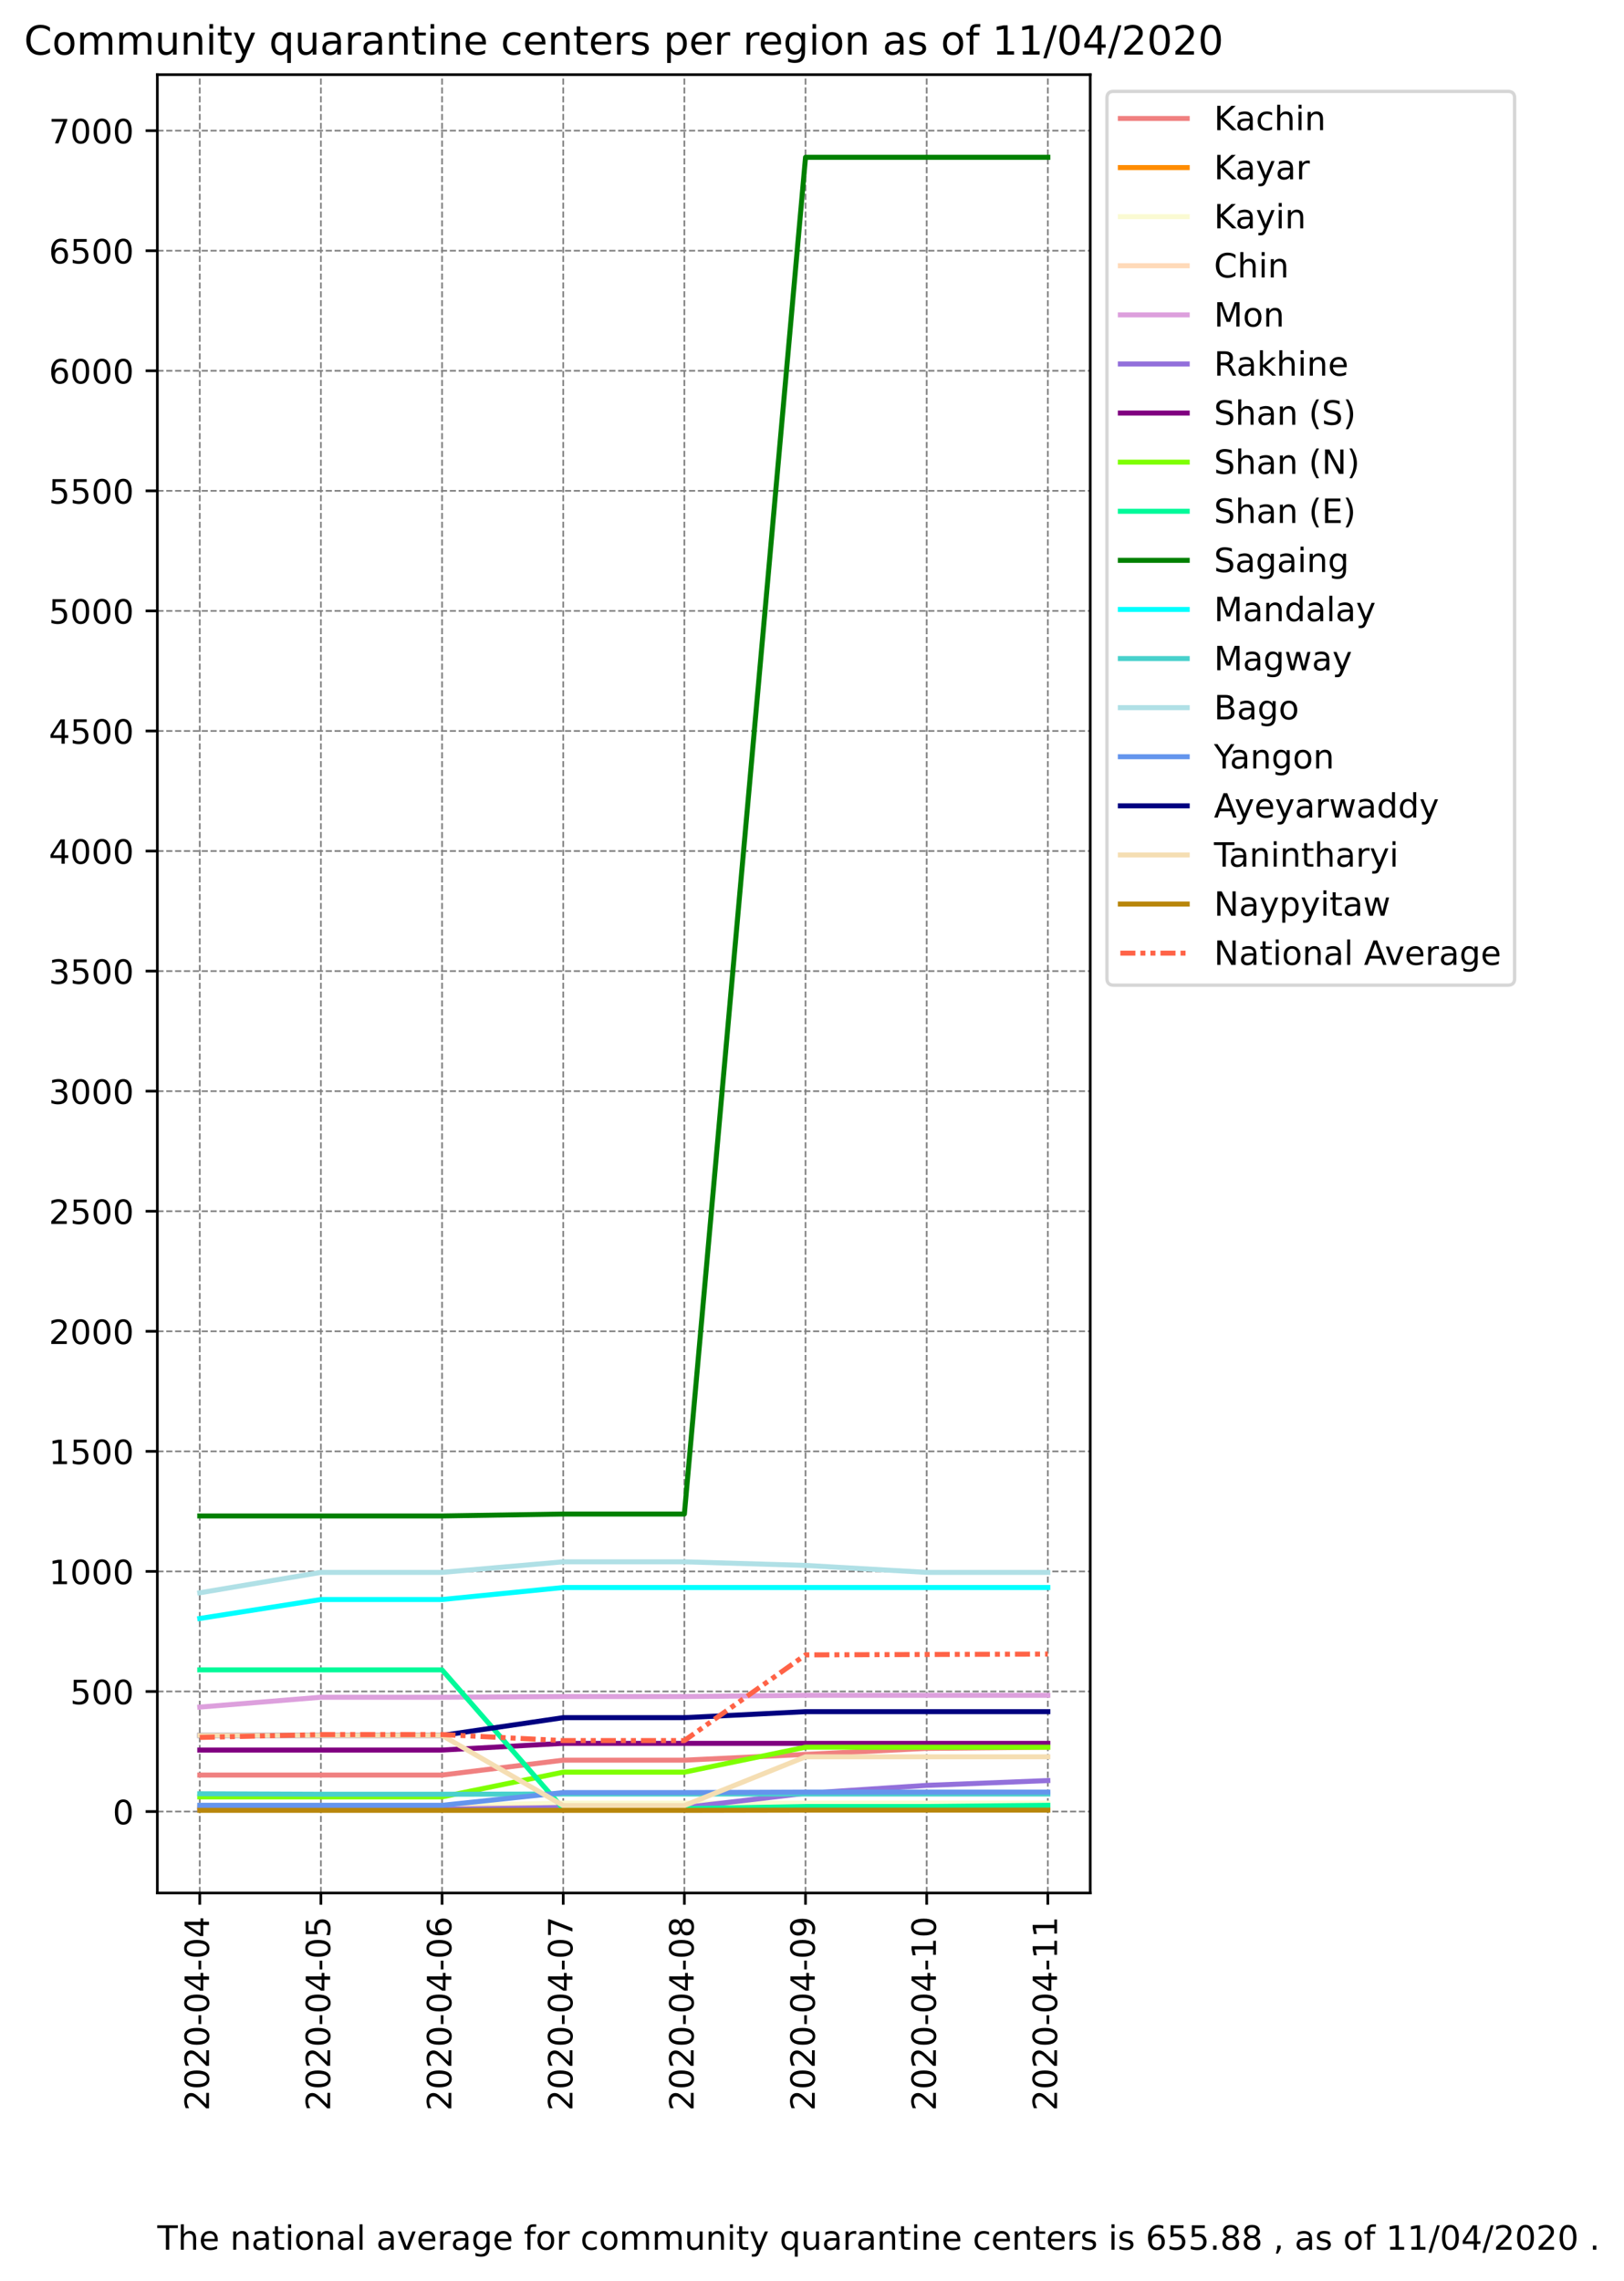 <?xml version="1.0" encoding="utf-8" standalone="no"?>
<!DOCTYPE svg PUBLIC "-//W3C//DTD SVG 1.1//EN"
  "http://www.w3.org/Graphics/SVG/1.1/DTD/svg11.dtd">
<!-- Created with matplotlib (https://matplotlib.org/) -->
<svg height="681.838pt" version="1.1" viewBox="0 0 485.692 681.838" width="485.692pt" xmlns="http://www.w3.org/2000/svg" xmlns:xlink="http://www.w3.org/1999/xlink">
 <defs>
  <style type="text/css">
*{stroke-linecap:butt;stroke-linejoin:round;}
  </style>
 </defs>
 <g id="figure_1">
  <g id="patch_1">
   <path d="M 0 681.838 
L 485.692 681.838 
L 485.692 0 
L 0 0 
z
" style="fill:#ffffff;"/>
  </g>
  <g id="axes_1">
   <g id="patch_2">
    <path d="M 47.06 565.918 
L 326.06 565.918 
L 326.06 22.318 
L 47.06 22.318 
z
" style="fill:#ffffff;"/>
   </g>
   <g id="matplotlib.axis_1">
    <g id="xtick_1">
     <g id="line2d_1">
      <path clip-path="url(#p33886eb22d)" d="M 59.742 565.918 
L 59.742 22.318 
" style="fill:none;stroke:#808080;stroke-dasharray:1.85,0.8;stroke-dashoffset:0;stroke-width:0.5;"/>
     </g>
     <g id="line2d_2">
      <defs>
       <path d="M 0 0 
L 0 3.5 
" id="m1ef9df6e93" style="stroke:#000000;stroke-width:0.8;"/>
      </defs>
      <g>
       <use style="stroke:#000000;stroke-width:0.8;" x="59.742" xlink:href="#m1ef9df6e93" y="565.918"/>
      </g>
     </g>
     <g id="text_1">
      <!-- 2020-04-04 -->
      <defs>
       <path d="M 19.188 8.297 
L 53.609 8.297 
L 53.609 0 
L 7.328 0 
L 7.328 8.297 
Q 12.938 14.109 22.625 23.891 
Q 32.328 33.688 34.812 36.531 
Q 39.547 41.844 41.422 45.531 
Q 43.312 49.219 43.312 52.781 
Q 43.312 58.594 39.234 62.25 
Q 35.156 65.922 28.609 65.922 
Q 23.969 65.922 18.812 64.312 
Q 13.672 62.703 7.812 59.422 
L 7.812 69.391 
Q 13.766 71.781 18.938 73 
Q 24.125 74.219 28.422 74.219 
Q 39.75 74.219 46.484 68.547 
Q 53.219 62.891 53.219 53.422 
Q 53.219 48.922 51.531 44.891 
Q 49.859 40.875 45.406 35.406 
Q 44.188 33.984 37.641 27.219 
Q 31.109 20.453 19.188 8.297 
z
" id="DejaVuSans-50"/>
       <path d="M 31.781 66.406 
Q 24.172 66.406 20.328 58.906 
Q 16.5 51.422 16.5 36.375 
Q 16.5 21.391 20.328 13.891 
Q 24.172 6.391 31.781 6.391 
Q 39.453 6.391 43.281 13.891 
Q 47.125 21.391 47.125 36.375 
Q 47.125 51.422 43.281 58.906 
Q 39.453 66.406 31.781 66.406 
z
M 31.781 74.219 
Q 44.047 74.219 50.516 64.516 
Q 56.984 54.828 56.984 36.375 
Q 56.984 17.969 50.516 8.266 
Q 44.047 -1.422 31.781 -1.422 
Q 19.531 -1.422 13.062 8.266 
Q 6.594 17.969 6.594 36.375 
Q 6.594 54.828 13.062 64.516 
Q 19.531 74.219 31.781 74.219 
z
" id="DejaVuSans-48"/>
       <path d="M 4.891 31.391 
L 31.203 31.391 
L 31.203 23.391 
L 4.891 23.391 
z
" id="DejaVuSans-45"/>
       <path d="M 37.797 64.312 
L 12.891 25.391 
L 37.797 25.391 
z
M 35.203 72.906 
L 47.609 72.906 
L 47.609 25.391 
L 58.016 25.391 
L 58.016 17.188 
L 47.609 17.188 
L 47.609 0 
L 37.797 0 
L 37.797 17.188 
L 4.891 17.188 
L 4.891 26.703 
z
" id="DejaVuSans-52"/>
      </defs>
      <g transform="translate(62.501 631.034)rotate(-90)scale(0.1 -0.1)">
       <use xlink:href="#DejaVuSans-50"/>
       <use x="63.623" xlink:href="#DejaVuSans-48"/>
       <use x="127.246" xlink:href="#DejaVuSans-50"/>
       <use x="190.869" xlink:href="#DejaVuSans-48"/>
       <use x="254.492" xlink:href="#DejaVuSans-45"/>
       <use x="290.576" xlink:href="#DejaVuSans-48"/>
       <use x="354.199" xlink:href="#DejaVuSans-52"/>
       <use x="417.822" xlink:href="#DejaVuSans-45"/>
       <use x="453.906" xlink:href="#DejaVuSans-48"/>
       <use x="517.529" xlink:href="#DejaVuSans-52"/>
      </g>
     </g>
    </g>
    <g id="xtick_2">
     <g id="line2d_3">
      <path clip-path="url(#p33886eb22d)" d="M 95.975 565.918 
L 95.975 22.318 
" style="fill:none;stroke:#808080;stroke-dasharray:1.85,0.8;stroke-dashoffset:0;stroke-width:0.5;"/>
     </g>
     <g id="line2d_4">
      <g>
       <use style="stroke:#000000;stroke-width:0.8;" x="95.975" xlink:href="#m1ef9df6e93" y="565.918"/>
      </g>
     </g>
     <g id="text_2">
      <!-- 2020-04-05 -->
      <defs>
       <path d="M 10.797 72.906 
L 49.516 72.906 
L 49.516 64.594 
L 19.828 64.594 
L 19.828 46.734 
Q 21.969 47.469 24.109 47.828 
Q 26.266 48.188 28.422 48.188 
Q 40.625 48.188 47.75 41.5 
Q 54.891 34.812 54.891 23.391 
Q 54.891 11.625 47.562 5.094 
Q 40.234 -1.422 26.906 -1.422 
Q 22.312 -1.422 17.547 -0.641 
Q 12.797 0.141 7.719 1.703 
L 7.719 11.625 
Q 12.109 9.234 16.797 8.062 
Q 21.484 6.891 26.703 6.891 
Q 35.156 6.891 40.078 11.328 
Q 45.016 15.766 45.016 23.391 
Q 45.016 31 40.078 35.438 
Q 35.156 39.891 26.703 39.891 
Q 22.75 39.891 18.812 39.016 
Q 14.891 38.141 10.797 36.281 
z
" id="DejaVuSans-53"/>
      </defs>
      <g transform="translate(98.735 631.034)rotate(-90)scale(0.1 -0.1)">
       <use xlink:href="#DejaVuSans-50"/>
       <use x="63.623" xlink:href="#DejaVuSans-48"/>
       <use x="127.246" xlink:href="#DejaVuSans-50"/>
       <use x="190.869" xlink:href="#DejaVuSans-48"/>
       <use x="254.492" xlink:href="#DejaVuSans-45"/>
       <use x="290.576" xlink:href="#DejaVuSans-48"/>
       <use x="354.199" xlink:href="#DejaVuSans-52"/>
       <use x="417.822" xlink:href="#DejaVuSans-45"/>
       <use x="453.906" xlink:href="#DejaVuSans-48"/>
       <use x="517.529" xlink:href="#DejaVuSans-53"/>
      </g>
     </g>
    </g>
    <g id="xtick_3">
     <g id="line2d_5">
      <path clip-path="url(#p33886eb22d)" d="M 132.209 565.918 
L 132.209 22.318 
" style="fill:none;stroke:#808080;stroke-dasharray:1.85,0.8;stroke-dashoffset:0;stroke-width:0.5;"/>
     </g>
     <g id="line2d_6">
      <g>
       <use style="stroke:#000000;stroke-width:0.8;" x="132.209" xlink:href="#m1ef9df6e93" y="565.918"/>
      </g>
     </g>
     <g id="text_3">
      <!-- 2020-04-06 -->
      <defs>
       <path d="M 33.016 40.375 
Q 26.375 40.375 22.484 35.828 
Q 18.609 31.297 18.609 23.391 
Q 18.609 15.531 22.484 10.953 
Q 26.375 6.391 33.016 6.391 
Q 39.656 6.391 43.531 10.953 
Q 47.406 15.531 47.406 23.391 
Q 47.406 31.297 43.531 35.828 
Q 39.656 40.375 33.016 40.375 
z
M 52.594 71.297 
L 52.594 62.312 
Q 48.875 64.062 45.094 64.984 
Q 41.312 65.922 37.594 65.922 
Q 27.828 65.922 22.672 59.328 
Q 17.531 52.734 16.797 39.406 
Q 19.672 43.656 24.016 45.922 
Q 28.375 48.188 33.594 48.188 
Q 44.578 48.188 50.953 41.516 
Q 57.328 34.859 57.328 23.391 
Q 57.328 12.156 50.688 5.359 
Q 44.047 -1.422 33.016 -1.422 
Q 20.359 -1.422 13.672 8.266 
Q 6.984 17.969 6.984 36.375 
Q 6.984 53.656 15.188 63.938 
Q 23.391 74.219 37.203 74.219 
Q 40.922 74.219 44.703 73.484 
Q 48.484 72.75 52.594 71.297 
z
" id="DejaVuSans-54"/>
      </defs>
      <g transform="translate(134.968 631.034)rotate(-90)scale(0.1 -0.1)">
       <use xlink:href="#DejaVuSans-50"/>
       <use x="63.623" xlink:href="#DejaVuSans-48"/>
       <use x="127.246" xlink:href="#DejaVuSans-50"/>
       <use x="190.869" xlink:href="#DejaVuSans-48"/>
       <use x="254.492" xlink:href="#DejaVuSans-45"/>
       <use x="290.576" xlink:href="#DejaVuSans-48"/>
       <use x="354.199" xlink:href="#DejaVuSans-52"/>
       <use x="417.822" xlink:href="#DejaVuSans-45"/>
       <use x="453.906" xlink:href="#DejaVuSans-48"/>
       <use x="517.529" xlink:href="#DejaVuSans-54"/>
      </g>
     </g>
    </g>
    <g id="xtick_4">
     <g id="line2d_7">
      <path clip-path="url(#p33886eb22d)" d="M 168.443 565.918 
L 168.443 22.318 
" style="fill:none;stroke:#808080;stroke-dasharray:1.85,0.8;stroke-dashoffset:0;stroke-width:0.5;"/>
     </g>
     <g id="line2d_8">
      <g>
       <use style="stroke:#000000;stroke-width:0.8;" x="168.443" xlink:href="#m1ef9df6e93" y="565.918"/>
      </g>
     </g>
     <g id="text_4">
      <!-- 2020-04-07 -->
      <defs>
       <path d="M 8.203 72.906 
L 55.078 72.906 
L 55.078 68.703 
L 28.609 0 
L 18.312 0 
L 43.219 64.594 
L 8.203 64.594 
z
" id="DejaVuSans-55"/>
      </defs>
      <g transform="translate(171.202 631.034)rotate(-90)scale(0.1 -0.1)">
       <use xlink:href="#DejaVuSans-50"/>
       <use x="63.623" xlink:href="#DejaVuSans-48"/>
       <use x="127.246" xlink:href="#DejaVuSans-50"/>
       <use x="190.869" xlink:href="#DejaVuSans-48"/>
       <use x="254.492" xlink:href="#DejaVuSans-45"/>
       <use x="290.576" xlink:href="#DejaVuSans-48"/>
       <use x="354.199" xlink:href="#DejaVuSans-52"/>
       <use x="417.822" xlink:href="#DejaVuSans-45"/>
       <use x="453.906" xlink:href="#DejaVuSans-48"/>
       <use x="517.529" xlink:href="#DejaVuSans-55"/>
      </g>
     </g>
    </g>
    <g id="xtick_5">
     <g id="line2d_9">
      <path clip-path="url(#p33886eb22d)" d="M 204.677 565.918 
L 204.677 22.318 
" style="fill:none;stroke:#808080;stroke-dasharray:1.85,0.8;stroke-dashoffset:0;stroke-width:0.5;"/>
     </g>
     <g id="line2d_10">
      <g>
       <use style="stroke:#000000;stroke-width:0.8;" x="204.677" xlink:href="#m1ef9df6e93" y="565.918"/>
      </g>
     </g>
     <g id="text_5">
      <!-- 2020-04-08 -->
      <defs>
       <path d="M 31.781 34.625 
Q 24.75 34.625 20.719 30.859 
Q 16.703 27.094 16.703 20.516 
Q 16.703 13.922 20.719 10.156 
Q 24.75 6.391 31.781 6.391 
Q 38.812 6.391 42.859 10.172 
Q 46.922 13.969 46.922 20.516 
Q 46.922 27.094 42.891 30.859 
Q 38.875 34.625 31.781 34.625 
z
M 21.922 38.812 
Q 15.578 40.375 12.031 44.719 
Q 8.5 49.078 8.5 55.328 
Q 8.5 64.062 14.719 69.141 
Q 20.953 74.219 31.781 74.219 
Q 42.672 74.219 48.875 69.141 
Q 55.078 64.062 55.078 55.328 
Q 55.078 49.078 51.531 44.719 
Q 48 40.375 41.703 38.812 
Q 48.828 37.156 52.797 32.312 
Q 56.781 27.484 56.781 20.516 
Q 56.781 9.906 50.312 4.234 
Q 43.844 -1.422 31.781 -1.422 
Q 19.734 -1.422 13.25 4.234 
Q 6.781 9.906 6.781 20.516 
Q 6.781 27.484 10.781 32.312 
Q 14.797 37.156 21.922 38.812 
z
M 18.312 54.391 
Q 18.312 48.734 21.844 45.562 
Q 25.391 42.391 31.781 42.391 
Q 38.141 42.391 41.719 45.562 
Q 45.312 48.734 45.312 54.391 
Q 45.312 60.062 41.719 63.234 
Q 38.141 66.406 31.781 66.406 
Q 25.391 66.406 21.844 63.234 
Q 18.312 60.062 18.312 54.391 
z
" id="DejaVuSans-56"/>
      </defs>
      <g transform="translate(207.436 631.034)rotate(-90)scale(0.1 -0.1)">
       <use xlink:href="#DejaVuSans-50"/>
       <use x="63.623" xlink:href="#DejaVuSans-48"/>
       <use x="127.246" xlink:href="#DejaVuSans-50"/>
       <use x="190.869" xlink:href="#DejaVuSans-48"/>
       <use x="254.492" xlink:href="#DejaVuSans-45"/>
       <use x="290.576" xlink:href="#DejaVuSans-48"/>
       <use x="354.199" xlink:href="#DejaVuSans-52"/>
       <use x="417.822" xlink:href="#DejaVuSans-45"/>
       <use x="453.906" xlink:href="#DejaVuSans-48"/>
       <use x="517.529" xlink:href="#DejaVuSans-56"/>
      </g>
     </g>
    </g>
    <g id="xtick_6">
     <g id="line2d_11">
      <path clip-path="url(#p33886eb22d)" d="M 240.91 565.918 
L 240.91 22.318 
" style="fill:none;stroke:#808080;stroke-dasharray:1.85,0.8;stroke-dashoffset:0;stroke-width:0.5;"/>
     </g>
     <g id="line2d_12">
      <g>
       <use style="stroke:#000000;stroke-width:0.8;" x="240.91" xlink:href="#m1ef9df6e93" y="565.918"/>
      </g>
     </g>
     <g id="text_6">
      <!-- 2020-04-09 -->
      <defs>
       <path d="M 10.984 1.516 
L 10.984 10.5 
Q 14.703 8.734 18.5 7.812 
Q 22.312 6.891 25.984 6.891 
Q 35.75 6.891 40.891 13.453 
Q 46.047 20.016 46.781 33.406 
Q 43.953 29.203 39.594 26.953 
Q 35.25 24.703 29.984 24.703 
Q 19.047 24.703 12.672 31.312 
Q 6.297 37.938 6.297 49.422 
Q 6.297 60.641 12.938 67.422 
Q 19.578 74.219 30.609 74.219 
Q 43.266 74.219 49.922 64.516 
Q 56.594 54.828 56.594 36.375 
Q 56.594 19.141 48.406 8.859 
Q 40.234 -1.422 26.422 -1.422 
Q 22.703 -1.422 18.891 -0.688 
Q 15.094 0.047 10.984 1.516 
z
M 30.609 32.422 
Q 37.25 32.422 41.125 36.953 
Q 45.016 41.5 45.016 49.422 
Q 45.016 57.281 41.125 61.844 
Q 37.25 66.406 30.609 66.406 
Q 23.969 66.406 20.094 61.844 
Q 16.219 57.281 16.219 49.422 
Q 16.219 41.5 20.094 36.953 
Q 23.969 32.422 30.609 32.422 
z
" id="DejaVuSans-57"/>
      </defs>
      <g transform="translate(243.67 631.034)rotate(-90)scale(0.1 -0.1)">
       <use xlink:href="#DejaVuSans-50"/>
       <use x="63.623" xlink:href="#DejaVuSans-48"/>
       <use x="127.246" xlink:href="#DejaVuSans-50"/>
       <use x="190.869" xlink:href="#DejaVuSans-48"/>
       <use x="254.492" xlink:href="#DejaVuSans-45"/>
       <use x="290.576" xlink:href="#DejaVuSans-48"/>
       <use x="354.199" xlink:href="#DejaVuSans-52"/>
       <use x="417.822" xlink:href="#DejaVuSans-45"/>
       <use x="453.906" xlink:href="#DejaVuSans-48"/>
       <use x="517.529" xlink:href="#DejaVuSans-57"/>
      </g>
     </g>
    </g>
    <g id="xtick_7">
     <g id="line2d_13">
      <path clip-path="url(#p33886eb22d)" d="M 277.144 565.918 
L 277.144 22.318 
" style="fill:none;stroke:#808080;stroke-dasharray:1.85,0.8;stroke-dashoffset:0;stroke-width:0.5;"/>
     </g>
     <g id="line2d_14">
      <g>
       <use style="stroke:#000000;stroke-width:0.8;" x="277.144" xlink:href="#m1ef9df6e93" y="565.918"/>
      </g>
     </g>
     <g id="text_7">
      <!-- 2020-04-10 -->
      <defs>
       <path d="M 12.406 8.297 
L 28.516 8.297 
L 28.516 63.922 
L 10.984 60.406 
L 10.984 69.391 
L 28.422 72.906 
L 38.281 72.906 
L 38.281 8.297 
L 54.391 8.297 
L 54.391 0 
L 12.406 0 
z
" id="DejaVuSans-49"/>
      </defs>
      <g transform="translate(279.903 631.034)rotate(-90)scale(0.1 -0.1)">
       <use xlink:href="#DejaVuSans-50"/>
       <use x="63.623" xlink:href="#DejaVuSans-48"/>
       <use x="127.246" xlink:href="#DejaVuSans-50"/>
       <use x="190.869" xlink:href="#DejaVuSans-48"/>
       <use x="254.492" xlink:href="#DejaVuSans-45"/>
       <use x="290.576" xlink:href="#DejaVuSans-48"/>
       <use x="354.199" xlink:href="#DejaVuSans-52"/>
       <use x="417.822" xlink:href="#DejaVuSans-45"/>
       <use x="453.906" xlink:href="#DejaVuSans-49"/>
       <use x="517.529" xlink:href="#DejaVuSans-48"/>
      </g>
     </g>
    </g>
    <g id="xtick_8">
     <g id="line2d_15">
      <path clip-path="url(#p33886eb22d)" d="M 313.378 565.918 
L 313.378 22.318 
" style="fill:none;stroke:#808080;stroke-dasharray:1.85,0.8;stroke-dashoffset:0;stroke-width:0.5;"/>
     </g>
     <g id="line2d_16">
      <g>
       <use style="stroke:#000000;stroke-width:0.8;" x="313.378" xlink:href="#m1ef9df6e93" y="565.918"/>
      </g>
     </g>
     <g id="text_8">
      <!-- 2020-04-11 -->
      <g transform="translate(316.137 631.034)rotate(-90)scale(0.1 -0.1)">
       <use xlink:href="#DejaVuSans-50"/>
       <use x="63.623" xlink:href="#DejaVuSans-48"/>
       <use x="127.246" xlink:href="#DejaVuSans-50"/>
       <use x="190.869" xlink:href="#DejaVuSans-48"/>
       <use x="254.492" xlink:href="#DejaVuSans-45"/>
       <use x="290.576" xlink:href="#DejaVuSans-48"/>
       <use x="354.199" xlink:href="#DejaVuSans-52"/>
       <use x="417.822" xlink:href="#DejaVuSans-45"/>
       <use x="453.906" xlink:href="#DejaVuSans-49"/>
       <use x="517.529" xlink:href="#DejaVuSans-49"/>
      </g>
     </g>
    </g>
   </g>
   <g id="matplotlib.axis_2">
    <g id="ytick_1">
     <g id="line2d_17">
      <path clip-path="url(#p33886eb22d)" d="M 47.06 541.568 
L 326.06 541.568 
" style="fill:none;stroke:#808080;stroke-dasharray:1.85,0.8;stroke-dashoffset:0;stroke-width:0.5;"/>
     </g>
     <g id="line2d_18">
      <defs>
       <path d="M 0 0 
L -3.5 0 
" id="mdff17ca8f4" style="stroke:#000000;stroke-width:0.8;"/>
      </defs>
      <g>
       <use style="stroke:#000000;stroke-width:0.8;" x="47.06" xlink:href="#mdff17ca8f4" y="541.568"/>
      </g>
     </g>
     <g id="text_9">
      <!-- 0 -->
      <g transform="translate(33.697 545.367)scale(0.1 -0.1)">
       <use xlink:href="#DejaVuSans-48"/>
      </g>
     </g>
    </g>
    <g id="ytick_2">
     <g id="line2d_19">
      <path clip-path="url(#p33886eb22d)" d="M 47.06 505.674 
L 326.06 505.674 
" style="fill:none;stroke:#808080;stroke-dasharray:1.85,0.8;stroke-dashoffset:0;stroke-width:0.5;"/>
     </g>
     <g id="line2d_20">
      <g>
       <use style="stroke:#000000;stroke-width:0.8;" x="47.06" xlink:href="#mdff17ca8f4" y="505.674"/>
      </g>
     </g>
     <g id="text_10">
      <!-- 500 -->
      <g transform="translate(20.972 509.474)scale(0.1 -0.1)">
       <use xlink:href="#DejaVuSans-53"/>
       <use x="63.623" xlink:href="#DejaVuSans-48"/>
       <use x="127.246" xlink:href="#DejaVuSans-48"/>
      </g>
     </g>
    </g>
    <g id="ytick_3">
     <g id="line2d_21">
      <path clip-path="url(#p33886eb22d)" d="M 47.06 469.781 
L 326.06 469.781 
" style="fill:none;stroke:#808080;stroke-dasharray:1.85,0.8;stroke-dashoffset:0;stroke-width:0.5;"/>
     </g>
     <g id="line2d_22">
      <g>
       <use style="stroke:#000000;stroke-width:0.8;" x="47.06" xlink:href="#mdff17ca8f4" y="469.781"/>
      </g>
     </g>
     <g id="text_11">
      <!-- 1000 -->
      <g transform="translate(14.61 473.58)scale(0.1 -0.1)">
       <use xlink:href="#DejaVuSans-49"/>
       <use x="63.623" xlink:href="#DejaVuSans-48"/>
       <use x="127.246" xlink:href="#DejaVuSans-48"/>
       <use x="190.869" xlink:href="#DejaVuSans-48"/>
      </g>
     </g>
    </g>
    <g id="ytick_4">
     <g id="line2d_23">
      <path clip-path="url(#p33886eb22d)" d="M 47.06 433.887 
L 326.06 433.887 
" style="fill:none;stroke:#808080;stroke-dasharray:1.85,0.8;stroke-dashoffset:0;stroke-width:0.5;"/>
     </g>
     <g id="line2d_24">
      <g>
       <use style="stroke:#000000;stroke-width:0.8;" x="47.06" xlink:href="#mdff17ca8f4" y="433.887"/>
      </g>
     </g>
     <g id="text_12">
      <!-- 1500 -->
      <g transform="translate(14.61 437.687)scale(0.1 -0.1)">
       <use xlink:href="#DejaVuSans-49"/>
       <use x="63.623" xlink:href="#DejaVuSans-53"/>
       <use x="127.246" xlink:href="#DejaVuSans-48"/>
       <use x="190.869" xlink:href="#DejaVuSans-48"/>
      </g>
     </g>
    </g>
    <g id="ytick_5">
     <g id="line2d_25">
      <path clip-path="url(#p33886eb22d)" d="M 47.06 397.994 
L 326.06 397.994 
" style="fill:none;stroke:#808080;stroke-dasharray:1.85,0.8;stroke-dashoffset:0;stroke-width:0.5;"/>
     </g>
     <g id="line2d_26">
      <g>
       <use style="stroke:#000000;stroke-width:0.8;" x="47.06" xlink:href="#mdff17ca8f4" y="397.994"/>
      </g>
     </g>
     <g id="text_13">
      <!-- 2000 -->
      <g transform="translate(14.61 401.793)scale(0.1 -0.1)">
       <use xlink:href="#DejaVuSans-50"/>
       <use x="63.623" xlink:href="#DejaVuSans-48"/>
       <use x="127.246" xlink:href="#DejaVuSans-48"/>
       <use x="190.869" xlink:href="#DejaVuSans-48"/>
      </g>
     </g>
    </g>
    <g id="ytick_6">
     <g id="line2d_27">
      <path clip-path="url(#p33886eb22d)" d="M 47.06 362.1 
L 326.06 362.1 
" style="fill:none;stroke:#808080;stroke-dasharray:1.85,0.8;stroke-dashoffset:0;stroke-width:0.5;"/>
     </g>
     <g id="line2d_28">
      <g>
       <use style="stroke:#000000;stroke-width:0.8;" x="47.06" xlink:href="#mdff17ca8f4" y="362.1"/>
      </g>
     </g>
     <g id="text_14">
      <!-- 2500 -->
      <g transform="translate(14.61 365.9)scale(0.1 -0.1)">
       <use xlink:href="#DejaVuSans-50"/>
       <use x="63.623" xlink:href="#DejaVuSans-53"/>
       <use x="127.246" xlink:href="#DejaVuSans-48"/>
       <use x="190.869" xlink:href="#DejaVuSans-48"/>
      </g>
     </g>
    </g>
    <g id="ytick_7">
     <g id="line2d_29">
      <path clip-path="url(#p33886eb22d)" d="M 47.06 326.207 
L 326.06 326.207 
" style="fill:none;stroke:#808080;stroke-dasharray:1.85,0.8;stroke-dashoffset:0;stroke-width:0.5;"/>
     </g>
     <g id="line2d_30">
      <g>
       <use style="stroke:#000000;stroke-width:0.8;" x="47.06" xlink:href="#mdff17ca8f4" y="326.207"/>
      </g>
     </g>
     <g id="text_15">
      <!-- 3000 -->
      <defs>
       <path d="M 40.578 39.312 
Q 47.656 37.797 51.625 33 
Q 55.609 28.219 55.609 21.188 
Q 55.609 10.406 48.188 4.484 
Q 40.766 -1.422 27.094 -1.422 
Q 22.516 -1.422 17.656 -0.516 
Q 12.797 0.391 7.625 2.203 
L 7.625 11.719 
Q 11.719 9.328 16.594 8.109 
Q 21.484 6.891 26.812 6.891 
Q 36.078 6.891 40.938 10.547 
Q 45.797 14.203 45.797 21.188 
Q 45.797 27.641 41.281 31.266 
Q 36.766 34.906 28.719 34.906 
L 20.219 34.906 
L 20.219 43.016 
L 29.109 43.016 
Q 36.375 43.016 40.234 45.922 
Q 44.094 48.828 44.094 54.297 
Q 44.094 59.906 40.109 62.906 
Q 36.141 65.922 28.719 65.922 
Q 24.656 65.922 20.016 65.031 
Q 15.375 64.156 9.812 62.312 
L 9.812 71.094 
Q 15.438 72.656 20.344 73.438 
Q 25.25 74.219 29.594 74.219 
Q 40.828 74.219 47.359 69.109 
Q 53.906 64.016 53.906 55.328 
Q 53.906 49.266 50.438 45.094 
Q 46.969 40.922 40.578 39.312 
z
" id="DejaVuSans-51"/>
      </defs>
      <g transform="translate(14.61 330.006)scale(0.1 -0.1)">
       <use xlink:href="#DejaVuSans-51"/>
       <use x="63.623" xlink:href="#DejaVuSans-48"/>
       <use x="127.246" xlink:href="#DejaVuSans-48"/>
       <use x="190.869" xlink:href="#DejaVuSans-48"/>
      </g>
     </g>
    </g>
    <g id="ytick_8">
     <g id="line2d_31">
      <path clip-path="url(#p33886eb22d)" d="M 47.06 290.313 
L 326.06 290.313 
" style="fill:none;stroke:#808080;stroke-dasharray:1.85,0.8;stroke-dashoffset:0;stroke-width:0.5;"/>
     </g>
     <g id="line2d_32">
      <g>
       <use style="stroke:#000000;stroke-width:0.8;" x="47.06" xlink:href="#mdff17ca8f4" y="290.313"/>
      </g>
     </g>
     <g id="text_16">
      <!-- 3500 -->
      <g transform="translate(14.61 294.113)scale(0.1 -0.1)">
       <use xlink:href="#DejaVuSans-51"/>
       <use x="63.623" xlink:href="#DejaVuSans-53"/>
       <use x="127.246" xlink:href="#DejaVuSans-48"/>
       <use x="190.869" xlink:href="#DejaVuSans-48"/>
      </g>
     </g>
    </g>
    <g id="ytick_9">
     <g id="line2d_33">
      <path clip-path="url(#p33886eb22d)" d="M 47.06 254.42 
L 326.06 254.42 
" style="fill:none;stroke:#808080;stroke-dasharray:1.85,0.8;stroke-dashoffset:0;stroke-width:0.5;"/>
     </g>
     <g id="line2d_34">
      <g>
       <use style="stroke:#000000;stroke-width:0.8;" x="47.06" xlink:href="#mdff17ca8f4" y="254.42"/>
      </g>
     </g>
     <g id="text_17">
      <!-- 4000 -->
      <g transform="translate(14.61 258.219)scale(0.1 -0.1)">
       <use xlink:href="#DejaVuSans-52"/>
       <use x="63.623" xlink:href="#DejaVuSans-48"/>
       <use x="127.246" xlink:href="#DejaVuSans-48"/>
       <use x="190.869" xlink:href="#DejaVuSans-48"/>
      </g>
     </g>
    </g>
    <g id="ytick_10">
     <g id="line2d_35">
      <path clip-path="url(#p33886eb22d)" d="M 47.06 218.526 
L 326.06 218.526 
" style="fill:none;stroke:#808080;stroke-dasharray:1.85,0.8;stroke-dashoffset:0;stroke-width:0.5;"/>
     </g>
     <g id="line2d_36">
      <g>
       <use style="stroke:#000000;stroke-width:0.8;" x="47.06" xlink:href="#mdff17ca8f4" y="218.526"/>
      </g>
     </g>
     <g id="text_18">
      <!-- 4500 -->
      <g transform="translate(14.61 222.326)scale(0.1 -0.1)">
       <use xlink:href="#DejaVuSans-52"/>
       <use x="63.623" xlink:href="#DejaVuSans-53"/>
       <use x="127.246" xlink:href="#DejaVuSans-48"/>
       <use x="190.869" xlink:href="#DejaVuSans-48"/>
      </g>
     </g>
    </g>
    <g id="ytick_11">
     <g id="line2d_37">
      <path clip-path="url(#p33886eb22d)" d="M 47.06 182.633 
L 326.06 182.633 
" style="fill:none;stroke:#808080;stroke-dasharray:1.85,0.8;stroke-dashoffset:0;stroke-width:0.5;"/>
     </g>
     <g id="line2d_38">
      <g>
       <use style="stroke:#000000;stroke-width:0.8;" x="47.06" xlink:href="#mdff17ca8f4" y="182.633"/>
      </g>
     </g>
     <g id="text_19">
      <!-- 5000 -->
      <g transform="translate(14.61 186.432)scale(0.1 -0.1)">
       <use xlink:href="#DejaVuSans-53"/>
       <use x="63.623" xlink:href="#DejaVuSans-48"/>
       <use x="127.246" xlink:href="#DejaVuSans-48"/>
       <use x="190.869" xlink:href="#DejaVuSans-48"/>
      </g>
     </g>
    </g>
    <g id="ytick_12">
     <g id="line2d_39">
      <path clip-path="url(#p33886eb22d)" d="M 47.06 146.739 
L 326.06 146.739 
" style="fill:none;stroke:#808080;stroke-dasharray:1.85,0.8;stroke-dashoffset:0;stroke-width:0.5;"/>
     </g>
     <g id="line2d_40">
      <g>
       <use style="stroke:#000000;stroke-width:0.8;" x="47.06" xlink:href="#mdff17ca8f4" y="146.739"/>
      </g>
     </g>
     <g id="text_20">
      <!-- 5500 -->
      <g transform="translate(14.61 150.539)scale(0.1 -0.1)">
       <use xlink:href="#DejaVuSans-53"/>
       <use x="63.623" xlink:href="#DejaVuSans-53"/>
       <use x="127.246" xlink:href="#DejaVuSans-48"/>
       <use x="190.869" xlink:href="#DejaVuSans-48"/>
      </g>
     </g>
    </g>
    <g id="ytick_13">
     <g id="line2d_41">
      <path clip-path="url(#p33886eb22d)" d="M 47.06 110.846 
L 326.06 110.846 
" style="fill:none;stroke:#808080;stroke-dasharray:1.85,0.8;stroke-dashoffset:0;stroke-width:0.5;"/>
     </g>
     <g id="line2d_42">
      <g>
       <use style="stroke:#000000;stroke-width:0.8;" x="47.06" xlink:href="#mdff17ca8f4" y="110.846"/>
      </g>
     </g>
     <g id="text_21">
      <!-- 6000 -->
      <g transform="translate(14.61 114.645)scale(0.1 -0.1)">
       <use xlink:href="#DejaVuSans-54"/>
       <use x="63.623" xlink:href="#DejaVuSans-48"/>
       <use x="127.246" xlink:href="#DejaVuSans-48"/>
       <use x="190.869" xlink:href="#DejaVuSans-48"/>
      </g>
     </g>
    </g>
    <g id="ytick_14">
     <g id="line2d_43">
      <path clip-path="url(#p33886eb22d)" d="M 47.06 74.952 
L 326.06 74.952 
" style="fill:none;stroke:#808080;stroke-dasharray:1.85,0.8;stroke-dashoffset:0;stroke-width:0.5;"/>
     </g>
     <g id="line2d_44">
      <g>
       <use style="stroke:#000000;stroke-width:0.8;" x="47.06" xlink:href="#mdff17ca8f4" y="74.952"/>
      </g>
     </g>
     <g id="text_22">
      <!-- 6500 -->
      <g transform="translate(14.61 78.752)scale(0.1 -0.1)">
       <use xlink:href="#DejaVuSans-54"/>
       <use x="63.623" xlink:href="#DejaVuSans-53"/>
       <use x="127.246" xlink:href="#DejaVuSans-48"/>
       <use x="190.869" xlink:href="#DejaVuSans-48"/>
      </g>
     </g>
    </g>
    <g id="ytick_15">
     <g id="line2d_45">
      <path clip-path="url(#p33886eb22d)" d="M 47.06 39.059 
L 326.06 39.059 
" style="fill:none;stroke:#808080;stroke-dasharray:1.85,0.8;stroke-dashoffset:0;stroke-width:0.5;"/>
     </g>
     <g id="line2d_46">
      <g>
       <use style="stroke:#000000;stroke-width:0.8;" x="47.06" xlink:href="#mdff17ca8f4" y="39.059"/>
      </g>
     </g>
     <g id="text_23">
      <!-- 7000 -->
      <g transform="translate(14.61 42.858)scale(0.1 -0.1)">
       <use xlink:href="#DejaVuSans-55"/>
       <use x="63.623" xlink:href="#DejaVuSans-48"/>
       <use x="127.246" xlink:href="#DejaVuSans-48"/>
       <use x="190.869" xlink:href="#DejaVuSans-48"/>
      </g>
     </g>
    </g>
   </g>
   <g id="line2d_47">
    <path clip-path="url(#p33886eb22d)" d="M 59.742 530.656 
L 95.975 530.656 
L 132.209 530.656 
L 168.443 526.206 
L 204.677 526.206 
L 240.91 524.483 
L 277.144 522.688 
L 313.378 522.329 
" style="fill:none;stroke:#f08080;stroke-linecap:square;stroke-width:1.5;"/>
   </g>
   <g id="line2d_48">
    <path clip-path="url(#p33886eb22d)" d="M 59.742 540.204 
L 95.975 540.204 
L 132.209 540.204 
L 168.443 540.348 
L 204.677 540.348 
L 240.91 540.348 
L 277.144 540.348 
L 313.378 540.348 
" style="fill:none;stroke:#ff8c00;stroke-linecap:square;stroke-width:1.5;"/>
   </g>
   <g id="line2d_49">
    <path clip-path="url(#p33886eb22d)" d="M 59.742 539.773 
L 95.975 539.773 
L 132.209 539.773 
L 168.443 539.055 
L 204.677 539.055 
L 240.91 539.055 
L 277.144 539.055 
L 313.378 539.055 
" style="fill:none;stroke:#fafad2;stroke-linecap:square;stroke-width:1.5;"/>
   </g>
   <g id="line2d_50">
    <path clip-path="url(#p33886eb22d)" d="M 59.742 540.419 
L 95.975 540.419 
L 132.209 540.419 
L 168.443 540.348 
L 204.677 540.348 
L 240.91 540.348 
L 277.144 540.348 
L 313.378 540.348 
" style="fill:none;stroke:#ffdab9;stroke-linecap:square;stroke-width:1.5;"/>
   </g>
   <g id="line2d_51">
    <path clip-path="url(#p33886eb22d)" d="M 59.742 510.341 
L 95.975 507.397 
L 132.209 507.397 
L 168.443 507.182 
L 204.677 507.182 
L 240.91 506.823 
L 277.144 506.823 
L 313.378 506.823 
" style="fill:none;stroke:#dda0dd;stroke-linecap:square;stroke-width:1.5;"/>
   </g>
   <g id="line2d_52">
    <path clip-path="url(#p33886eb22d)" d="M 59.742 540.922 
L 95.975 540.922 
L 132.209 540.922 
L 168.443 540.348 
L 204.677 540.348 
L 240.91 536.112 
L 277.144 533.743 
L 313.378 532.307 
" style="fill:none;stroke:#9370db;stroke-linecap:square;stroke-width:1.5;"/>
   </g>
   <g id="line2d_53">
    <path clip-path="url(#p33886eb22d)" d="M 59.742 523.19 
L 95.975 523.19 
L 132.209 523.19 
L 168.443 521.18 
L 204.677 521.18 
L 240.91 521.18 
L 277.144 521.18 
L 313.378 521.18 
" style="fill:none;stroke:#800080;stroke-linecap:square;stroke-width:1.5;"/>
   </g>
   <g id="line2d_54">
    <path clip-path="url(#p33886eb22d)" d="M 59.742 537.189 
L 95.975 537.189 
L 132.209 537.189 
L 168.443 529.795 
L 204.677 529.795 
L 240.91 522.329 
L 277.144 522.329 
L 313.378 522.329 
" style="fill:none;stroke:#7fff00;stroke-linecap:square;stroke-width:1.5;"/>
   </g>
   <g id="line2d_55">
    <path clip-path="url(#p33886eb22d)" d="M 59.742 499.214 
L 95.975 499.214 
L 132.209 499.214 
L 168.443 540.707 
L 204.677 540.707 
L 240.91 540.06 
L 277.144 540.06 
L 313.378 539.702 
" style="fill:none;stroke:#00fa9a;stroke-linecap:square;stroke-width:1.5;"/>
   </g>
   <g id="line2d_56">
    <path clip-path="url(#p33886eb22d)" d="M 59.742 453.198 
L 95.975 453.198 
L 132.209 453.198 
L 168.443 452.624 
L 204.677 452.624 
L 240.91 47.027 
L 277.144 47.027 
L 313.378 47.027 
" style="fill:none;stroke:#008000;stroke-linecap:square;stroke-width:1.5;"/>
   </g>
   <g id="line2d_57">
    <path clip-path="url(#p33886eb22d)" d="M 59.742 483.851 
L 95.975 478.18 
L 132.209 478.18 
L 168.443 474.591 
L 204.677 474.591 
L 240.91 474.591 
L 277.144 474.591 
L 313.378 474.591 
" style="fill:none;stroke:#00ffff;stroke-linecap:square;stroke-width:1.5;"/>
   </g>
   <g id="line2d_58">
    <path clip-path="url(#p33886eb22d)" d="M 59.742 536.256 
L 95.975 536.399 
L 132.209 536.399 
L 168.443 536.328 
L 204.677 536.328 
L 240.91 536.328 
L 277.144 536.328 
L 313.378 536.328 
" style="fill:none;stroke:#48d1cc;stroke-linecap:square;stroke-width:1.5;"/>
   </g>
   <g id="line2d_59">
    <path clip-path="url(#p33886eb22d)" d="M 59.742 476.17 
L 95.975 470.068 
L 132.209 470.068 
L 168.443 466.909 
L 204.677 466.909 
L 240.91 467.986 
L 277.144 470.068 
L 313.378 470.068 
" style="fill:none;stroke:#b0e0e6;stroke-linecap:square;stroke-width:1.5;"/>
   </g>
   <g id="line2d_60">
    <path clip-path="url(#p33886eb22d)" d="M 59.742 539.702 
L 95.975 539.702 
L 132.209 539.702 
L 168.443 535.897 
L 204.677 535.897 
L 240.91 535.753 
L 277.144 535.753 
L 313.378 535.753 
" style="fill:none;stroke:#6495ed;stroke-linecap:square;stroke-width:1.5;"/>
   </g>
   <g id="line2d_61">
    <path clip-path="url(#p33886eb22d)" d="M 59.742 518.811 
L 95.975 518.811 
L 132.209 518.811 
L 168.443 513.499 
L 204.677 513.499 
L 240.91 511.705 
L 277.144 511.705 
L 313.378 511.705 
" style="fill:none;stroke:#000080;stroke-linecap:square;stroke-width:1.5;"/>
   </g>
   <g id="line2d_62">
    <path clip-path="url(#p33886eb22d)" d="M 59.742 518.811 
L 95.975 518.811 
L 132.209 518.811 
L 168.443 539.773 
L 204.677 539.773 
L 240.91 525.201 
L 277.144 525.201 
L 313.378 525.201 
" style="fill:none;stroke:#f5deb3;stroke-linecap:square;stroke-width:1.5;"/>
   </g>
   <g id="line2d_63">
    <path clip-path="url(#p33886eb22d)" d="M 59.742 541.209 
L 95.975 541.209 
L 132.209 541.209 
L 168.443 541.209 
L 204.677 541.209 
L 240.91 541.137 
L 277.144 541.137 
L 313.378 541.137 
" style="fill:none;stroke:#b8860b;stroke-linecap:square;stroke-width:1.5;"/>
   </g>
   <g id="line2d_64">
    <path clip-path="url(#p33886eb22d)" d="M 59.742 519.407 
L 95.975 518.55 
L 132.209 518.55 
L 168.443 520.353 
L 204.677 520.353 
L 240.91 494.733 
L 277.144 494.611 
L 313.378 494.484 
" style="fill:none;stroke:#ff6347;stroke-dasharray:4.5,1.5,1.5,1.5,1.5,1.5;stroke-dashoffset:0;stroke-width:1.5;"/>
   </g>
   <g id="patch_3">
    <path d="M 47.06 565.918 
L 47.06 22.318 
" style="fill:none;stroke:#000000;stroke-linecap:square;stroke-linejoin:miter;stroke-width:0.8;"/>
   </g>
   <g id="patch_4">
    <path d="M 326.06 565.918 
L 326.06 22.318 
" style="fill:none;stroke:#000000;stroke-linecap:square;stroke-linejoin:miter;stroke-width:0.8;"/>
   </g>
   <g id="patch_5">
    <path d="M 47.06 565.918 
L 326.06 565.918 
" style="fill:none;stroke:#000000;stroke-linecap:square;stroke-linejoin:miter;stroke-width:0.8;"/>
   </g>
   <g id="patch_6">
    <path d="M 47.06 22.318 
L 326.06 22.318 
" style="fill:none;stroke:#000000;stroke-linecap:square;stroke-linejoin:miter;stroke-width:0.8;"/>
   </g>
   <g id="text_24">
    <!-- The national average for community quarantine centers is 655.88 , as of 11/04/2020 . -->
    <defs>
     <path d="M -0.297 72.906 
L 61.375 72.906 
L 61.375 64.594 
L 35.5 64.594 
L 35.5 0 
L 25.594 0 
L 25.594 64.594 
L -0.297 64.594 
z
" id="DejaVuSans-84"/>
     <path d="M 54.891 33.016 
L 54.891 0 
L 45.906 0 
L 45.906 32.719 
Q 45.906 40.484 42.875 44.328 
Q 39.844 48.188 33.797 48.188 
Q 26.516 48.188 22.312 43.547 
Q 18.109 38.922 18.109 30.906 
L 18.109 0 
L 9.078 0 
L 9.078 75.984 
L 18.109 75.984 
L 18.109 46.188 
Q 21.344 51.125 25.703 53.562 
Q 30.078 56 35.797 56 
Q 45.219 56 50.047 50.172 
Q 54.891 44.344 54.891 33.016 
z
" id="DejaVuSans-104"/>
     <path d="M 56.203 29.594 
L 56.203 25.203 
L 14.891 25.203 
Q 15.484 15.922 20.484 11.062 
Q 25.484 6.203 34.422 6.203 
Q 39.594 6.203 44.453 7.469 
Q 49.312 8.734 54.109 11.281 
L 54.109 2.781 
Q 49.266 0.734 44.188 -0.344 
Q 39.109 -1.422 33.891 -1.422 
Q 20.797 -1.422 13.156 6.188 
Q 5.516 13.812 5.516 26.812 
Q 5.516 40.234 12.766 48.109 
Q 20.016 56 32.328 56 
Q 43.359 56 49.781 48.891 
Q 56.203 41.797 56.203 29.594 
z
M 47.219 32.234 
Q 47.125 39.594 43.094 43.984 
Q 39.062 48.391 32.422 48.391 
Q 24.906 48.391 20.391 44.141 
Q 15.875 39.891 15.188 32.172 
z
" id="DejaVuSans-101"/>
     <path id="DejaVuSans-32"/>
     <path d="M 54.891 33.016 
L 54.891 0 
L 45.906 0 
L 45.906 32.719 
Q 45.906 40.484 42.875 44.328 
Q 39.844 48.188 33.797 48.188 
Q 26.516 48.188 22.312 43.547 
Q 18.109 38.922 18.109 30.906 
L 18.109 0 
L 9.078 0 
L 9.078 54.688 
L 18.109 54.688 
L 18.109 46.188 
Q 21.344 51.125 25.703 53.562 
Q 30.078 56 35.797 56 
Q 45.219 56 50.047 50.172 
Q 54.891 44.344 54.891 33.016 
z
" id="DejaVuSans-110"/>
     <path d="M 34.281 27.484 
Q 23.391 27.484 19.188 25 
Q 14.984 22.516 14.984 16.5 
Q 14.984 11.719 18.141 8.906 
Q 21.297 6.109 26.703 6.109 
Q 34.188 6.109 38.703 11.406 
Q 43.219 16.703 43.219 25.484 
L 43.219 27.484 
z
M 52.203 31.203 
L 52.203 0 
L 43.219 0 
L 43.219 8.297 
Q 40.141 3.328 35.547 0.953 
Q 30.953 -1.422 24.312 -1.422 
Q 15.922 -1.422 10.953 3.297 
Q 6 8.016 6 15.922 
Q 6 25.141 12.172 29.828 
Q 18.359 34.516 30.609 34.516 
L 43.219 34.516 
L 43.219 35.406 
Q 43.219 41.609 39.141 45 
Q 35.062 48.391 27.688 48.391 
Q 23 48.391 18.547 47.266 
Q 14.109 46.141 10.016 43.891 
L 10.016 52.203 
Q 14.938 54.109 19.578 55.047 
Q 24.219 56 28.609 56 
Q 40.484 56 46.344 49.844 
Q 52.203 43.703 52.203 31.203 
z
" id="DejaVuSans-97"/>
     <path d="M 18.312 70.219 
L 18.312 54.688 
L 36.812 54.688 
L 36.812 47.703 
L 18.312 47.703 
L 18.312 18.016 
Q 18.312 11.328 20.141 9.422 
Q 21.969 7.516 27.594 7.516 
L 36.812 7.516 
L 36.812 0 
L 27.594 0 
Q 17.188 0 13.234 3.875 
Q 9.281 7.766 9.281 18.016 
L 9.281 47.703 
L 2.688 47.703 
L 2.688 54.688 
L 9.281 54.688 
L 9.281 70.219 
z
" id="DejaVuSans-116"/>
     <path d="M 9.422 54.688 
L 18.406 54.688 
L 18.406 0 
L 9.422 0 
z
M 9.422 75.984 
L 18.406 75.984 
L 18.406 64.594 
L 9.422 64.594 
z
" id="DejaVuSans-105"/>
     <path d="M 30.609 48.391 
Q 23.391 48.391 19.188 42.75 
Q 14.984 37.109 14.984 27.297 
Q 14.984 17.484 19.156 11.844 
Q 23.344 6.203 30.609 6.203 
Q 37.797 6.203 41.984 11.859 
Q 46.188 17.531 46.188 27.297 
Q 46.188 37.016 41.984 42.703 
Q 37.797 48.391 30.609 48.391 
z
M 30.609 56 
Q 42.328 56 49.016 48.375 
Q 55.719 40.766 55.719 27.297 
Q 55.719 13.875 49.016 6.219 
Q 42.328 -1.422 30.609 -1.422 
Q 18.844 -1.422 12.172 6.219 
Q 5.516 13.875 5.516 27.297 
Q 5.516 40.766 12.172 48.375 
Q 18.844 56 30.609 56 
z
" id="DejaVuSans-111"/>
     <path d="M 9.422 75.984 
L 18.406 75.984 
L 18.406 0 
L 9.422 0 
z
" id="DejaVuSans-108"/>
     <path d="M 2.984 54.688 
L 12.5 54.688 
L 29.594 8.797 
L 46.688 54.688 
L 56.203 54.688 
L 35.688 0 
L 23.484 0 
z
" id="DejaVuSans-118"/>
     <path d="M 41.109 46.297 
Q 39.594 47.172 37.812 47.578 
Q 36.031 48 33.891 48 
Q 26.266 48 22.188 43.047 
Q 18.109 38.094 18.109 28.812 
L 18.109 0 
L 9.078 0 
L 9.078 54.688 
L 18.109 54.688 
L 18.109 46.188 
Q 20.953 51.172 25.484 53.578 
Q 30.031 56 36.531 56 
Q 37.453 56 38.578 55.875 
Q 39.703 55.766 41.062 55.516 
z
" id="DejaVuSans-114"/>
     <path d="M 45.406 27.984 
Q 45.406 37.75 41.375 43.109 
Q 37.359 48.484 30.078 48.484 
Q 22.859 48.484 18.828 43.109 
Q 14.797 37.75 14.797 27.984 
Q 14.797 18.266 18.828 12.891 
Q 22.859 7.516 30.078 7.516 
Q 37.359 7.516 41.375 12.891 
Q 45.406 18.266 45.406 27.984 
z
M 54.391 6.781 
Q 54.391 -7.172 48.188 -13.984 
Q 42 -20.797 29.203 -20.797 
Q 24.469 -20.797 20.266 -20.094 
Q 16.062 -19.391 12.109 -17.922 
L 12.109 -9.188 
Q 16.062 -11.328 19.922 -12.344 
Q 23.781 -13.375 27.781 -13.375 
Q 36.625 -13.375 41.016 -8.766 
Q 45.406 -4.156 45.406 5.172 
L 45.406 9.625 
Q 42.625 4.781 38.281 2.391 
Q 33.938 0 27.875 0 
Q 17.828 0 11.672 7.656 
Q 5.516 15.328 5.516 27.984 
Q 5.516 40.672 11.672 48.328 
Q 17.828 56 27.875 56 
Q 33.938 56 38.281 53.609 
Q 42.625 51.219 45.406 46.391 
L 45.406 54.688 
L 54.391 54.688 
z
" id="DejaVuSans-103"/>
     <path d="M 37.109 75.984 
L 37.109 68.5 
L 28.516 68.5 
Q 23.688 68.5 21.797 66.547 
Q 19.922 64.594 19.922 59.516 
L 19.922 54.688 
L 34.719 54.688 
L 34.719 47.703 
L 19.922 47.703 
L 19.922 0 
L 10.891 0 
L 10.891 47.703 
L 2.297 47.703 
L 2.297 54.688 
L 10.891 54.688 
L 10.891 58.5 
Q 10.891 67.625 15.141 71.797 
Q 19.391 75.984 28.609 75.984 
z
" id="DejaVuSans-102"/>
     <path d="M 48.781 52.594 
L 48.781 44.188 
Q 44.969 46.297 41.141 47.344 
Q 37.312 48.391 33.406 48.391 
Q 24.656 48.391 19.812 42.844 
Q 14.984 37.312 14.984 27.297 
Q 14.984 17.281 19.812 11.734 
Q 24.656 6.203 33.406 6.203 
Q 37.312 6.203 41.141 7.25 
Q 44.969 8.297 48.781 10.406 
L 48.781 2.094 
Q 45.016 0.344 40.984 -0.531 
Q 36.969 -1.422 32.422 -1.422 
Q 20.062 -1.422 12.781 6.344 
Q 5.516 14.109 5.516 27.297 
Q 5.516 40.672 12.859 48.328 
Q 20.219 56 33.016 56 
Q 37.156 56 41.109 55.141 
Q 45.062 54.297 48.781 52.594 
z
" id="DejaVuSans-99"/>
     <path d="M 52 44.188 
Q 55.375 50.25 60.062 53.125 
Q 64.75 56 71.094 56 
Q 79.641 56 84.281 50.016 
Q 88.922 44.047 88.922 33.016 
L 88.922 0 
L 79.891 0 
L 79.891 32.719 
Q 79.891 40.578 77.094 44.375 
Q 74.312 48.188 68.609 48.188 
Q 61.625 48.188 57.562 43.547 
Q 53.516 38.922 53.516 30.906 
L 53.516 0 
L 44.484 0 
L 44.484 32.719 
Q 44.484 40.625 41.703 44.406 
Q 38.922 48.188 33.109 48.188 
Q 26.219 48.188 22.156 43.531 
Q 18.109 38.875 18.109 30.906 
L 18.109 0 
L 9.078 0 
L 9.078 54.688 
L 18.109 54.688 
L 18.109 46.188 
Q 21.188 51.219 25.484 53.609 
Q 29.781 56 35.688 56 
Q 41.656 56 45.828 52.969 
Q 50 49.953 52 44.188 
z
" id="DejaVuSans-109"/>
     <path d="M 8.5 21.578 
L 8.5 54.688 
L 17.484 54.688 
L 17.484 21.922 
Q 17.484 14.156 20.5 10.266 
Q 23.531 6.391 29.594 6.391 
Q 36.859 6.391 41.078 11.031 
Q 45.312 15.672 45.312 23.688 
L 45.312 54.688 
L 54.297 54.688 
L 54.297 0 
L 45.312 0 
L 45.312 8.406 
Q 42.047 3.422 37.719 1 
Q 33.406 -1.422 27.688 -1.422 
Q 18.266 -1.422 13.375 4.438 
Q 8.5 10.297 8.5 21.578 
z
M 31.109 56 
z
" id="DejaVuSans-117"/>
     <path d="M 32.172 -5.078 
Q 28.375 -14.844 24.75 -17.812 
Q 21.141 -20.797 15.094 -20.797 
L 7.906 -20.797 
L 7.906 -13.281 
L 13.188 -13.281 
Q 16.891 -13.281 18.938 -11.516 
Q 21 -9.766 23.484 -3.219 
L 25.094 0.875 
L 2.984 54.688 
L 12.5 54.688 
L 29.594 11.922 
L 46.688 54.688 
L 56.203 54.688 
z
" id="DejaVuSans-121"/>
     <path d="M 14.797 27.297 
Q 14.797 17.391 18.875 11.75 
Q 22.953 6.109 30.078 6.109 
Q 37.203 6.109 41.297 11.75 
Q 45.406 17.391 45.406 27.297 
Q 45.406 37.203 41.297 42.844 
Q 37.203 48.484 30.078 48.484 
Q 22.953 48.484 18.875 42.844 
Q 14.797 37.203 14.797 27.297 
z
M 45.406 8.203 
Q 42.578 3.328 38.25 0.953 
Q 33.938 -1.422 27.875 -1.422 
Q 17.969 -1.422 11.734 6.484 
Q 5.516 14.406 5.516 27.297 
Q 5.516 40.188 11.734 48.094 
Q 17.969 56 27.875 56 
Q 33.938 56 38.25 53.625 
Q 42.578 51.266 45.406 46.391 
L 45.406 54.688 
L 54.391 54.688 
L 54.391 -20.797 
L 45.406 -20.797 
z
" id="DejaVuSans-113"/>
     <path d="M 44.281 53.078 
L 44.281 44.578 
Q 40.484 46.531 36.375 47.5 
Q 32.281 48.484 27.875 48.484 
Q 21.188 48.484 17.844 46.438 
Q 14.5 44.391 14.5 40.281 
Q 14.5 37.156 16.891 35.375 
Q 19.281 33.594 26.516 31.984 
L 29.594 31.297 
Q 39.156 29.25 43.188 25.516 
Q 47.219 21.781 47.219 15.094 
Q 47.219 7.469 41.188 3.016 
Q 35.156 -1.422 24.609 -1.422 
Q 20.219 -1.422 15.453 -0.562 
Q 10.688 0.297 5.422 2 
L 5.422 11.281 
Q 10.406 8.688 15.234 7.391 
Q 20.062 6.109 24.812 6.109 
Q 31.156 6.109 34.562 8.281 
Q 37.984 10.453 37.984 14.406 
Q 37.984 18.062 35.516 20.016 
Q 33.062 21.969 24.703 23.781 
L 21.578 24.516 
Q 13.234 26.266 9.516 29.906 
Q 5.812 33.547 5.812 39.891 
Q 5.812 47.609 11.281 51.797 
Q 16.75 56 26.812 56 
Q 31.781 56 36.172 55.266 
Q 40.578 54.547 44.281 53.078 
z
" id="DejaVuSans-115"/>
     <path d="M 10.688 12.406 
L 21 12.406 
L 21 0 
L 10.688 0 
z
" id="DejaVuSans-46"/>
     <path d="M 11.719 12.406 
L 22.016 12.406 
L 22.016 4 
L 14.016 -11.625 
L 7.719 -11.625 
L 11.719 4 
z
" id="DejaVuSans-44"/>
     <path d="M 25.391 72.906 
L 33.688 72.906 
L 8.297 -9.281 
L 0 -9.281 
z
" id="DejaVuSans-47"/>
    </defs>
    <g transform="translate(47.06 672.558)scale(0.1 -0.1)">
     <use xlink:href="#DejaVuSans-84"/>
     <use x="61.084" xlink:href="#DejaVuSans-104"/>
     <use x="124.463" xlink:href="#DejaVuSans-101"/>
     <use x="185.986" xlink:href="#DejaVuSans-32"/>
     <use x="217.773" xlink:href="#DejaVuSans-110"/>
     <use x="281.152" xlink:href="#DejaVuSans-97"/>
     <use x="342.432" xlink:href="#DejaVuSans-116"/>
     <use x="381.641" xlink:href="#DejaVuSans-105"/>
     <use x="409.424" xlink:href="#DejaVuSans-111"/>
     <use x="470.605" xlink:href="#DejaVuSans-110"/>
     <use x="533.984" xlink:href="#DejaVuSans-97"/>
     <use x="595.264" xlink:href="#DejaVuSans-108"/>
     <use x="623.047" xlink:href="#DejaVuSans-32"/>
     <use x="654.834" xlink:href="#DejaVuSans-97"/>
     <use x="716.113" xlink:href="#DejaVuSans-118"/>
     <use x="775.293" xlink:href="#DejaVuSans-101"/>
     <use x="836.816" xlink:href="#DejaVuSans-114"/>
     <use x="877.93" xlink:href="#DejaVuSans-97"/>
     <use x="939.209" xlink:href="#DejaVuSans-103"/>
     <use x="1002.686" xlink:href="#DejaVuSans-101"/>
     <use x="1064.209" xlink:href="#DejaVuSans-32"/>
     <use x="1095.996" xlink:href="#DejaVuSans-102"/>
     <use x="1131.201" xlink:href="#DejaVuSans-111"/>
     <use x="1192.383" xlink:href="#DejaVuSans-114"/>
     <use x="1233.496" xlink:href="#DejaVuSans-32"/>
     <use x="1265.283" xlink:href="#DejaVuSans-99"/>
     <use x="1320.264" xlink:href="#DejaVuSans-111"/>
     <use x="1381.445" xlink:href="#DejaVuSans-109"/>
     <use x="1478.857" xlink:href="#DejaVuSans-109"/>
     <use x="1576.27" xlink:href="#DejaVuSans-117"/>
     <use x="1639.648" xlink:href="#DejaVuSans-110"/>
     <use x="1703.027" xlink:href="#DejaVuSans-105"/>
     <use x="1730.811" xlink:href="#DejaVuSans-116"/>
     <use x="1770.02" xlink:href="#DejaVuSans-121"/>
     <use x="1829.199" xlink:href="#DejaVuSans-32"/>
     <use x="1860.986" xlink:href="#DejaVuSans-113"/>
     <use x="1924.463" xlink:href="#DejaVuSans-117"/>
     <use x="1987.842" xlink:href="#DejaVuSans-97"/>
     <use x="2049.121" xlink:href="#DejaVuSans-114"/>
     <use x="2090.234" xlink:href="#DejaVuSans-97"/>
     <use x="2151.514" xlink:href="#DejaVuSans-110"/>
     <use x="2214.893" xlink:href="#DejaVuSans-116"/>
     <use x="2254.102" xlink:href="#DejaVuSans-105"/>
     <use x="2281.885" xlink:href="#DejaVuSans-110"/>
     <use x="2345.264" xlink:href="#DejaVuSans-101"/>
     <use x="2406.787" xlink:href="#DejaVuSans-32"/>
     <use x="2438.574" xlink:href="#DejaVuSans-99"/>
     <use x="2493.555" xlink:href="#DejaVuSans-101"/>
     <use x="2555.078" xlink:href="#DejaVuSans-110"/>
     <use x="2618.457" xlink:href="#DejaVuSans-116"/>
     <use x="2657.666" xlink:href="#DejaVuSans-101"/>
     <use x="2719.189" xlink:href="#DejaVuSans-114"/>
     <use x="2760.303" xlink:href="#DejaVuSans-115"/>
     <use x="2812.402" xlink:href="#DejaVuSans-32"/>
     <use x="2844.189" xlink:href="#DejaVuSans-105"/>
     <use x="2871.973" xlink:href="#DejaVuSans-115"/>
     <use x="2924.072" xlink:href="#DejaVuSans-32"/>
     <use x="2955.859" xlink:href="#DejaVuSans-54"/>
     <use x="3019.482" xlink:href="#DejaVuSans-53"/>
     <use x="3083.105" xlink:href="#DejaVuSans-53"/>
     <use x="3146.729" xlink:href="#DejaVuSans-46"/>
     <use x="3178.516" xlink:href="#DejaVuSans-56"/>
     <use x="3242.139" xlink:href="#DejaVuSans-56"/>
     <use x="3305.762" xlink:href="#DejaVuSans-32"/>
     <use x="3337.549" xlink:href="#DejaVuSans-44"/>
     <use x="3369.336" xlink:href="#DejaVuSans-32"/>
     <use x="3401.123" xlink:href="#DejaVuSans-97"/>
     <use x="3462.402" xlink:href="#DejaVuSans-115"/>
     <use x="3514.502" xlink:href="#DejaVuSans-32"/>
     <use x="3546.289" xlink:href="#DejaVuSans-111"/>
     <use x="3607.471" xlink:href="#DejaVuSans-102"/>
     <use x="3642.676" xlink:href="#DejaVuSans-32"/>
     <use x="3674.463" xlink:href="#DejaVuSans-49"/>
     <use x="3738.086" xlink:href="#DejaVuSans-49"/>
     <use x="3801.709" xlink:href="#DejaVuSans-47"/>
     <use x="3835.4" xlink:href="#DejaVuSans-48"/>
     <use x="3899.023" xlink:href="#DejaVuSans-52"/>
     <use x="3962.646" xlink:href="#DejaVuSans-47"/>
     <use x="3996.338" xlink:href="#DejaVuSans-50"/>
     <use x="4059.961" xlink:href="#DejaVuSans-48"/>
     <use x="4123.584" xlink:href="#DejaVuSans-50"/>
     <use x="4187.207" xlink:href="#DejaVuSans-48"/>
     <use x="4250.83" xlink:href="#DejaVuSans-32"/>
     <use x="4282.617" xlink:href="#DejaVuSans-46"/>
    </g>
   </g>
   <g id="text_25">
    <!-- Community quarantine centers per region as of 11/04/2020 -->
    <defs>
     <path d="M 64.406 67.281 
L 64.406 56.891 
Q 59.422 61.531 53.781 63.812 
Q 48.141 66.109 41.797 66.109 
Q 29.297 66.109 22.656 58.469 
Q 16.016 50.828 16.016 36.375 
Q 16.016 21.969 22.656 14.328 
Q 29.297 6.688 41.797 6.688 
Q 48.141 6.688 53.781 8.984 
Q 59.422 11.281 64.406 15.922 
L 64.406 5.609 
Q 59.234 2.094 53.438 0.328 
Q 47.656 -1.422 41.219 -1.422 
Q 24.656 -1.422 15.125 8.703 
Q 5.609 18.844 5.609 36.375 
Q 5.609 53.953 15.125 64.078 
Q 24.656 74.219 41.219 74.219 
Q 47.75 74.219 53.531 72.484 
Q 59.328 70.75 64.406 67.281 
z
" id="DejaVuSans-67"/>
     <path d="M 18.109 8.203 
L 18.109 -20.797 
L 9.078 -20.797 
L 9.078 54.688 
L 18.109 54.688 
L 18.109 46.391 
Q 20.953 51.266 25.266 53.625 
Q 29.594 56 35.594 56 
Q 45.562 56 51.781 48.094 
Q 58.016 40.188 58.016 27.297 
Q 58.016 14.406 51.781 6.484 
Q 45.562 -1.422 35.594 -1.422 
Q 29.594 -1.422 25.266 0.953 
Q 20.953 3.328 18.109 8.203 
z
M 48.688 27.297 
Q 48.688 37.203 44.609 42.844 
Q 40.531 48.484 33.406 48.484 
Q 26.266 48.484 22.188 42.844 
Q 18.109 37.203 18.109 27.297 
Q 18.109 17.391 22.188 11.75 
Q 26.266 6.109 33.406 6.109 
Q 40.531 6.109 44.609 11.75 
Q 48.688 17.391 48.688 27.297 
z
" id="DejaVuSans-112"/>
    </defs>
    <g transform="translate(7.2 16.318)scale(0.12 -0.12)">
     <use xlink:href="#DejaVuSans-67"/>
     <use x="69.824" xlink:href="#DejaVuSans-111"/>
     <use x="131.006" xlink:href="#DejaVuSans-109"/>
     <use x="228.418" xlink:href="#DejaVuSans-109"/>
     <use x="325.83" xlink:href="#DejaVuSans-117"/>
     <use x="389.209" xlink:href="#DejaVuSans-110"/>
     <use x="452.588" xlink:href="#DejaVuSans-105"/>
     <use x="480.371" xlink:href="#DejaVuSans-116"/>
     <use x="519.58" xlink:href="#DejaVuSans-121"/>
     <use x="578.76" xlink:href="#DejaVuSans-32"/>
     <use x="610.547" xlink:href="#DejaVuSans-113"/>
     <use x="674.023" xlink:href="#DejaVuSans-117"/>
     <use x="737.402" xlink:href="#DejaVuSans-97"/>
     <use x="798.682" xlink:href="#DejaVuSans-114"/>
     <use x="839.795" xlink:href="#DejaVuSans-97"/>
     <use x="901.074" xlink:href="#DejaVuSans-110"/>
     <use x="964.453" xlink:href="#DejaVuSans-116"/>
     <use x="1003.662" xlink:href="#DejaVuSans-105"/>
     <use x="1031.445" xlink:href="#DejaVuSans-110"/>
     <use x="1094.824" xlink:href="#DejaVuSans-101"/>
     <use x="1156.348" xlink:href="#DejaVuSans-32"/>
     <use x="1188.135" xlink:href="#DejaVuSans-99"/>
     <use x="1243.115" xlink:href="#DejaVuSans-101"/>
     <use x="1304.639" xlink:href="#DejaVuSans-110"/>
     <use x="1368.018" xlink:href="#DejaVuSans-116"/>
     <use x="1407.227" xlink:href="#DejaVuSans-101"/>
     <use x="1468.75" xlink:href="#DejaVuSans-114"/>
     <use x="1509.863" xlink:href="#DejaVuSans-115"/>
     <use x="1561.963" xlink:href="#DejaVuSans-32"/>
     <use x="1593.75" xlink:href="#DejaVuSans-112"/>
     <use x="1657.227" xlink:href="#DejaVuSans-101"/>
     <use x="1718.75" xlink:href="#DejaVuSans-114"/>
     <use x="1759.863" xlink:href="#DejaVuSans-32"/>
     <use x="1791.65" xlink:href="#DejaVuSans-114"/>
     <use x="1830.514" xlink:href="#DejaVuSans-101"/>
     <use x="1892.037" xlink:href="#DejaVuSans-103"/>
     <use x="1955.514" xlink:href="#DejaVuSans-105"/>
     <use x="1983.297" xlink:href="#DejaVuSans-111"/>
     <use x="2044.479" xlink:href="#DejaVuSans-110"/>
     <use x="2107.857" xlink:href="#DejaVuSans-32"/>
     <use x="2139.645" xlink:href="#DejaVuSans-97"/>
     <use x="2200.924" xlink:href="#DejaVuSans-115"/>
     <use x="2253.023" xlink:href="#DejaVuSans-32"/>
     <use x="2284.811" xlink:href="#DejaVuSans-111"/>
     <use x="2345.992" xlink:href="#DejaVuSans-102"/>
     <use x="2381.197" xlink:href="#DejaVuSans-32"/>
     <use x="2412.984" xlink:href="#DejaVuSans-49"/>
     <use x="2476.607" xlink:href="#DejaVuSans-49"/>
     <use x="2540.23" xlink:href="#DejaVuSans-47"/>
     <use x="2573.922" xlink:href="#DejaVuSans-48"/>
     <use x="2637.545" xlink:href="#DejaVuSans-52"/>
     <use x="2701.168" xlink:href="#DejaVuSans-47"/>
     <use x="2734.859" xlink:href="#DejaVuSans-50"/>
     <use x="2798.482" xlink:href="#DejaVuSans-48"/>
     <use x="2862.105" xlink:href="#DejaVuSans-50"/>
     <use x="2925.729" xlink:href="#DejaVuSans-48"/>
    </g>
   </g>
   <g id="legend_1">
    <g id="patch_7">
     <path d="M 333.06 294.524 
L 450.974 294.524 
Q 452.974 294.524 452.974 292.524 
L 452.974 29.318 
Q 452.974 27.318 450.974 27.318 
L 333.06 27.318 
Q 331.06 27.318 331.06 29.318 
L 331.06 292.524 
Q 331.06 294.524 333.06 294.524 
z
" style="fill:#ffffff;opacity:0.8;stroke:#cccccc;stroke-linejoin:miter;"/>
    </g>
    <g id="line2d_65">
     <path d="M 335.06 35.417 
L 355.06 35.417 
" style="fill:none;stroke:#f08080;stroke-linecap:square;stroke-width:1.5;"/>
    </g>
    <g id="line2d_66"/>
    <g id="text_26">
     <!-- Kachin -->
     <defs>
      <path d="M 9.812 72.906 
L 19.672 72.906 
L 19.672 42.094 
L 52.391 72.906 
L 65.094 72.906 
L 28.906 38.922 
L 67.672 0 
L 54.688 0 
L 19.672 35.109 
L 19.672 0 
L 9.812 0 
z
" id="DejaVuSans-75"/>
     </defs>
     <g transform="translate(363.06 38.917)scale(0.1 -0.1)">
      <use xlink:href="#DejaVuSans-75"/>
      <use x="63.826" xlink:href="#DejaVuSans-97"/>
      <use x="125.105" xlink:href="#DejaVuSans-99"/>
      <use x="180.086" xlink:href="#DejaVuSans-104"/>
      <use x="243.465" xlink:href="#DejaVuSans-105"/>
      <use x="271.248" xlink:href="#DejaVuSans-110"/>
     </g>
    </g>
    <g id="line2d_67">
     <path d="M 335.06 50.095 
L 355.06 50.095 
" style="fill:none;stroke:#ff8c00;stroke-linecap:square;stroke-width:1.5;"/>
    </g>
    <g id="line2d_68"/>
    <g id="text_27">
     <!-- Kayar -->
     <g transform="translate(363.06 53.595)scale(0.1 -0.1)">
      <use xlink:href="#DejaVuSans-75"/>
      <use x="63.826" xlink:href="#DejaVuSans-97"/>
      <use x="125.105" xlink:href="#DejaVuSans-121"/>
      <use x="184.285" xlink:href="#DejaVuSans-97"/>
      <use x="245.564" xlink:href="#DejaVuSans-114"/>
     </g>
    </g>
    <g id="line2d_69">
     <path d="M 335.06 64.773 
L 355.06 64.773 
" style="fill:none;stroke:#fafad2;stroke-linecap:square;stroke-width:1.5;"/>
    </g>
    <g id="line2d_70"/>
    <g id="text_28">
     <!-- Kayin -->
     <g transform="translate(363.06 68.273)scale(0.1 -0.1)">
      <use xlink:href="#DejaVuSans-75"/>
      <use x="63.826" xlink:href="#DejaVuSans-97"/>
      <use x="125.105" xlink:href="#DejaVuSans-121"/>
      <use x="184.285" xlink:href="#DejaVuSans-105"/>
      <use x="212.068" xlink:href="#DejaVuSans-110"/>
     </g>
    </g>
    <g id="line2d_71">
     <path d="M 335.06 79.451 
L 355.06 79.451 
" style="fill:none;stroke:#ffdab9;stroke-linecap:square;stroke-width:1.5;"/>
    </g>
    <g id="line2d_72"/>
    <g id="text_29">
     <!-- Chin -->
     <g transform="translate(363.06 82.951)scale(0.1 -0.1)">
      <use xlink:href="#DejaVuSans-67"/>
      <use x="69.824" xlink:href="#DejaVuSans-104"/>
      <use x="133.203" xlink:href="#DejaVuSans-105"/>
      <use x="160.986" xlink:href="#DejaVuSans-110"/>
     </g>
    </g>
    <g id="line2d_73">
     <path d="M 335.06 94.129 
L 355.06 94.129 
" style="fill:none;stroke:#dda0dd;stroke-linecap:square;stroke-width:1.5;"/>
    </g>
    <g id="line2d_74"/>
    <g id="text_30">
     <!-- Mon -->
     <defs>
      <path d="M 9.812 72.906 
L 24.516 72.906 
L 43.109 23.297 
L 61.812 72.906 
L 76.516 72.906 
L 76.516 0 
L 66.891 0 
L 66.891 64.016 
L 48.094 14.016 
L 38.188 14.016 
L 19.391 64.016 
L 19.391 0 
L 9.812 0 
z
" id="DejaVuSans-77"/>
     </defs>
     <g transform="translate(363.06 97.629)scale(0.1 -0.1)">
      <use xlink:href="#DejaVuSans-77"/>
      <use x="86.279" xlink:href="#DejaVuSans-111"/>
      <use x="147.461" xlink:href="#DejaVuSans-110"/>
     </g>
    </g>
    <g id="line2d_75">
     <path d="M 335.06 108.807 
L 355.06 108.807 
" style="fill:none;stroke:#9370db;stroke-linecap:square;stroke-width:1.5;"/>
    </g>
    <g id="line2d_76"/>
    <g id="text_31">
     <!-- Rakhine -->
     <defs>
      <path d="M 44.391 34.188 
Q 47.562 33.109 50.562 29.594 
Q 53.562 26.078 56.594 19.922 
L 66.609 0 
L 56 0 
L 46.688 18.703 
Q 43.062 26.031 39.672 28.422 
Q 36.281 30.812 30.422 30.812 
L 19.672 30.812 
L 19.672 0 
L 9.812 0 
L 9.812 72.906 
L 32.078 72.906 
Q 44.578 72.906 50.734 67.672 
Q 56.891 62.453 56.891 51.906 
Q 56.891 45.016 53.688 40.469 
Q 50.484 35.938 44.391 34.188 
z
M 19.672 64.797 
L 19.672 38.922 
L 32.078 38.922 
Q 39.203 38.922 42.844 42.219 
Q 46.484 45.516 46.484 51.906 
Q 46.484 58.297 42.844 61.547 
Q 39.203 64.797 32.078 64.797 
z
" id="DejaVuSans-82"/>
      <path d="M 9.078 75.984 
L 18.109 75.984 
L 18.109 31.109 
L 44.922 54.688 
L 56.391 54.688 
L 27.391 29.109 
L 57.625 0 
L 45.906 0 
L 18.109 26.703 
L 18.109 0 
L 9.078 0 
z
" id="DejaVuSans-107"/>
     </defs>
     <g transform="translate(363.06 112.307)scale(0.1 -0.1)">
      <use xlink:href="#DejaVuSans-82"/>
      <use x="67.232" xlink:href="#DejaVuSans-97"/>
      <use x="128.512" xlink:href="#DejaVuSans-107"/>
      <use x="186.422" xlink:href="#DejaVuSans-104"/>
      <use x="249.801" xlink:href="#DejaVuSans-105"/>
      <use x="277.584" xlink:href="#DejaVuSans-110"/>
      <use x="340.963" xlink:href="#DejaVuSans-101"/>
     </g>
    </g>
    <g id="line2d_77">
     <path d="M 335.06 123.485 
L 355.06 123.485 
" style="fill:none;stroke:#800080;stroke-linecap:square;stroke-width:1.5;"/>
    </g>
    <g id="line2d_78"/>
    <g id="text_32">
     <!-- Shan (S) -->
     <defs>
      <path d="M 53.516 70.516 
L 53.516 60.891 
Q 47.906 63.578 42.922 64.891 
Q 37.938 66.219 33.297 66.219 
Q 25.25 66.219 20.875 63.094 
Q 16.5 59.969 16.5 54.203 
Q 16.5 49.359 19.406 46.891 
Q 22.312 44.438 30.422 42.922 
L 36.375 41.703 
Q 47.406 39.594 52.656 34.297 
Q 57.906 29 57.906 20.125 
Q 57.906 9.516 50.797 4.047 
Q 43.703 -1.422 29.984 -1.422 
Q 24.812 -1.422 18.969 -0.25 
Q 13.141 0.922 6.891 3.219 
L 6.891 13.375 
Q 12.891 10.016 18.656 8.297 
Q 24.422 6.594 29.984 6.594 
Q 38.422 6.594 43.016 9.906 
Q 47.609 13.234 47.609 19.391 
Q 47.609 24.75 44.312 27.781 
Q 41.016 30.812 33.5 32.328 
L 27.484 33.5 
Q 16.453 35.688 11.516 40.375 
Q 6.594 45.062 6.594 53.422 
Q 6.594 63.094 13.406 68.656 
Q 20.219 74.219 32.172 74.219 
Q 37.312 74.219 42.625 73.281 
Q 47.953 72.359 53.516 70.516 
z
" id="DejaVuSans-83"/>
      <path d="M 31 75.875 
Q 24.469 64.656 21.281 53.656 
Q 18.109 42.672 18.109 31.391 
Q 18.109 20.125 21.312 9.062 
Q 24.516 -2 31 -13.188 
L 23.188 -13.188 
Q 15.875 -1.703 12.234 9.375 
Q 8.594 20.453 8.594 31.391 
Q 8.594 42.281 12.203 53.312 
Q 15.828 64.359 23.188 75.875 
z
" id="DejaVuSans-40"/>
      <path d="M 8.016 75.875 
L 15.828 75.875 
Q 23.141 64.359 26.781 53.312 
Q 30.422 42.281 30.422 31.391 
Q 30.422 20.453 26.781 9.375 
Q 23.141 -1.703 15.828 -13.188 
L 8.016 -13.188 
Q 14.5 -2 17.703 9.062 
Q 20.906 20.125 20.906 31.391 
Q 20.906 42.672 17.703 53.656 
Q 14.5 64.656 8.016 75.875 
z
" id="DejaVuSans-41"/>
     </defs>
     <g transform="translate(363.06 126.985)scale(0.1 -0.1)">
      <use xlink:href="#DejaVuSans-83"/>
      <use x="63.477" xlink:href="#DejaVuSans-104"/>
      <use x="126.855" xlink:href="#DejaVuSans-97"/>
      <use x="188.135" xlink:href="#DejaVuSans-110"/>
      <use x="251.514" xlink:href="#DejaVuSans-32"/>
      <use x="283.301" xlink:href="#DejaVuSans-40"/>
      <use x="322.314" xlink:href="#DejaVuSans-83"/>
      <use x="385.791" xlink:href="#DejaVuSans-41"/>
     </g>
    </g>
    <g id="line2d_79">
     <path d="M 335.06 138.163 
L 355.06 138.163 
" style="fill:none;stroke:#7fff00;stroke-linecap:square;stroke-width:1.5;"/>
    </g>
    <g id="line2d_80"/>
    <g id="text_33">
     <!-- Shan (N) -->
     <defs>
      <path d="M 9.812 72.906 
L 23.094 72.906 
L 55.422 11.922 
L 55.422 72.906 
L 64.984 72.906 
L 64.984 0 
L 51.703 0 
L 19.391 60.984 
L 19.391 0 
L 9.812 0 
z
" id="DejaVuSans-78"/>
     </defs>
     <g transform="translate(363.06 141.663)scale(0.1 -0.1)">
      <use xlink:href="#DejaVuSans-83"/>
      <use x="63.477" xlink:href="#DejaVuSans-104"/>
      <use x="126.855" xlink:href="#DejaVuSans-97"/>
      <use x="188.135" xlink:href="#DejaVuSans-110"/>
      <use x="251.514" xlink:href="#DejaVuSans-32"/>
      <use x="283.301" xlink:href="#DejaVuSans-40"/>
      <use x="322.314" xlink:href="#DejaVuSans-78"/>
      <use x="397.119" xlink:href="#DejaVuSans-41"/>
     </g>
    </g>
    <g id="line2d_81">
     <path d="M 335.06 152.842 
L 355.06 152.842 
" style="fill:none;stroke:#00fa9a;stroke-linecap:square;stroke-width:1.5;"/>
    </g>
    <g id="line2d_82"/>
    <g id="text_34">
     <!-- Shan (E) -->
     <defs>
      <path d="M 9.812 72.906 
L 55.906 72.906 
L 55.906 64.594 
L 19.672 64.594 
L 19.672 43.016 
L 54.391 43.016 
L 54.391 34.719 
L 19.672 34.719 
L 19.672 8.297 
L 56.781 8.297 
L 56.781 0 
L 9.812 0 
z
" id="DejaVuSans-69"/>
     </defs>
     <g transform="translate(363.06 156.342)scale(0.1 -0.1)">
      <use xlink:href="#DejaVuSans-83"/>
      <use x="63.477" xlink:href="#DejaVuSans-104"/>
      <use x="126.855" xlink:href="#DejaVuSans-97"/>
      <use x="188.135" xlink:href="#DejaVuSans-110"/>
      <use x="251.514" xlink:href="#DejaVuSans-32"/>
      <use x="283.301" xlink:href="#DejaVuSans-40"/>
      <use x="322.314" xlink:href="#DejaVuSans-69"/>
      <use x="385.498" xlink:href="#DejaVuSans-41"/>
     </g>
    </g>
    <g id="line2d_83">
     <path d="M 335.06 167.52 
L 355.06 167.52 
" style="fill:none;stroke:#008000;stroke-linecap:square;stroke-width:1.5;"/>
    </g>
    <g id="line2d_84"/>
    <g id="text_35">
     <!-- Sagaing -->
     <g transform="translate(363.06 171.02)scale(0.1 -0.1)">
      <use xlink:href="#DejaVuSans-83"/>
      <use x="63.477" xlink:href="#DejaVuSans-97"/>
      <use x="124.756" xlink:href="#DejaVuSans-103"/>
      <use x="188.232" xlink:href="#DejaVuSans-97"/>
      <use x="249.512" xlink:href="#DejaVuSans-105"/>
      <use x="277.295" xlink:href="#DejaVuSans-110"/>
      <use x="340.674" xlink:href="#DejaVuSans-103"/>
     </g>
    </g>
    <g id="line2d_85">
     <path d="M 335.06 182.198 
L 355.06 182.198 
" style="fill:none;stroke:#00ffff;stroke-linecap:square;stroke-width:1.5;"/>
    </g>
    <g id="line2d_86"/>
    <g id="text_36">
     <!-- Mandalay -->
     <defs>
      <path d="M 45.406 46.391 
L 45.406 75.984 
L 54.391 75.984 
L 54.391 0 
L 45.406 0 
L 45.406 8.203 
Q 42.578 3.328 38.25 0.953 
Q 33.938 -1.422 27.875 -1.422 
Q 17.969 -1.422 11.734 6.484 
Q 5.516 14.406 5.516 27.297 
Q 5.516 40.188 11.734 48.094 
Q 17.969 56 27.875 56 
Q 33.938 56 38.25 53.625 
Q 42.578 51.266 45.406 46.391 
z
M 14.797 27.297 
Q 14.797 17.391 18.875 11.75 
Q 22.953 6.109 30.078 6.109 
Q 37.203 6.109 41.297 11.75 
Q 45.406 17.391 45.406 27.297 
Q 45.406 37.203 41.297 42.844 
Q 37.203 48.484 30.078 48.484 
Q 22.953 48.484 18.875 42.844 
Q 14.797 37.203 14.797 27.297 
z
" id="DejaVuSans-100"/>
     </defs>
     <g transform="translate(363.06 185.698)scale(0.1 -0.1)">
      <use xlink:href="#DejaVuSans-77"/>
      <use x="86.279" xlink:href="#DejaVuSans-97"/>
      <use x="147.559" xlink:href="#DejaVuSans-110"/>
      <use x="210.938" xlink:href="#DejaVuSans-100"/>
      <use x="274.414" xlink:href="#DejaVuSans-97"/>
      <use x="335.693" xlink:href="#DejaVuSans-108"/>
      <use x="363.477" xlink:href="#DejaVuSans-97"/>
      <use x="424.756" xlink:href="#DejaVuSans-121"/>
     </g>
    </g>
    <g id="line2d_87">
     <path d="M 335.06 196.876 
L 355.06 196.876 
" style="fill:none;stroke:#48d1cc;stroke-linecap:square;stroke-width:1.5;"/>
    </g>
    <g id="line2d_88"/>
    <g id="text_37">
     <!-- Magway -->
     <defs>
      <path d="M 4.203 54.688 
L 13.188 54.688 
L 24.422 12.016 
L 35.594 54.688 
L 46.188 54.688 
L 57.422 12.016 
L 68.609 54.688 
L 77.594 54.688 
L 63.281 0 
L 52.688 0 
L 40.922 44.828 
L 29.109 0 
L 18.5 0 
z
" id="DejaVuSans-119"/>
     </defs>
     <g transform="translate(363.06 200.376)scale(0.1 -0.1)">
      <use xlink:href="#DejaVuSans-77"/>
      <use x="86.279" xlink:href="#DejaVuSans-97"/>
      <use x="147.559" xlink:href="#DejaVuSans-103"/>
      <use x="211.035" xlink:href="#DejaVuSans-119"/>
      <use x="292.822" xlink:href="#DejaVuSans-97"/>
      <use x="354.102" xlink:href="#DejaVuSans-121"/>
     </g>
    </g>
    <g id="line2d_89">
     <path d="M 335.06 211.554 
L 355.06 211.554 
" style="fill:none;stroke:#b0e0e6;stroke-linecap:square;stroke-width:1.5;"/>
    </g>
    <g id="line2d_90"/>
    <g id="text_38">
     <!-- Bago -->
     <defs>
      <path d="M 19.672 34.812 
L 19.672 8.109 
L 35.5 8.109 
Q 43.453 8.109 47.281 11.406 
Q 51.125 14.703 51.125 21.484 
Q 51.125 28.328 47.281 31.562 
Q 43.453 34.812 35.5 34.812 
z
M 19.672 64.797 
L 19.672 42.828 
L 34.281 42.828 
Q 41.5 42.828 45.031 45.531 
Q 48.578 48.25 48.578 53.812 
Q 48.578 59.328 45.031 62.062 
Q 41.5 64.797 34.281 64.797 
z
M 9.812 72.906 
L 35.016 72.906 
Q 46.297 72.906 52.391 68.219 
Q 58.5 63.531 58.5 54.891 
Q 58.5 48.188 55.375 44.234 
Q 52.25 40.281 46.188 39.312 
Q 53.469 37.75 57.5 32.781 
Q 61.531 27.828 61.531 20.406 
Q 61.531 10.641 54.891 5.312 
Q 48.25 0 35.984 0 
L 9.812 0 
z
" id="DejaVuSans-66"/>
     </defs>
     <g transform="translate(363.06 215.054)scale(0.1 -0.1)">
      <use xlink:href="#DejaVuSans-66"/>
      <use x="68.604" xlink:href="#DejaVuSans-97"/>
      <use x="129.883" xlink:href="#DejaVuSans-103"/>
      <use x="193.359" xlink:href="#DejaVuSans-111"/>
     </g>
    </g>
    <g id="line2d_91">
     <path d="M 335.06 226.232 
L 355.06 226.232 
" style="fill:none;stroke:#6495ed;stroke-linecap:square;stroke-width:1.5;"/>
    </g>
    <g id="line2d_92"/>
    <g id="text_39">
     <!-- Yangon -->
     <defs>
      <path d="M -0.203 72.906 
L 10.406 72.906 
L 30.609 42.922 
L 50.688 72.906 
L 61.281 72.906 
L 35.5 34.719 
L 35.5 0 
L 25.594 0 
L 25.594 34.719 
z
" id="DejaVuSans-89"/>
     </defs>
     <g transform="translate(363.06 229.732)scale(0.1 -0.1)">
      <use xlink:href="#DejaVuSans-89"/>
      <use x="47.334" xlink:href="#DejaVuSans-97"/>
      <use x="108.613" xlink:href="#DejaVuSans-110"/>
      <use x="171.992" xlink:href="#DejaVuSans-103"/>
      <use x="235.469" xlink:href="#DejaVuSans-111"/>
      <use x="296.65" xlink:href="#DejaVuSans-110"/>
     </g>
    </g>
    <g id="line2d_93">
     <path d="M 335.06 240.91 
L 355.06 240.91 
" style="fill:none;stroke:#000080;stroke-linecap:square;stroke-width:1.5;"/>
    </g>
    <g id="line2d_94"/>
    <g id="text_40">
     <!-- Ayeyarwaddy -->
     <defs>
      <path d="M 34.188 63.188 
L 20.797 26.906 
L 47.609 26.906 
z
M 28.609 72.906 
L 39.797 72.906 
L 67.578 0 
L 57.328 0 
L 50.688 18.703 
L 17.828 18.703 
L 11.188 0 
L 0.781 0 
z
" id="DejaVuSans-65"/>
     </defs>
     <g transform="translate(363.06 244.41)scale(0.1 -0.1)">
      <use xlink:href="#DejaVuSans-65"/>
      <use x="61.658" xlink:href="#DejaVuSans-121"/>
      <use x="120.838" xlink:href="#DejaVuSans-101"/>
      <use x="182.361" xlink:href="#DejaVuSans-121"/>
      <use x="241.541" xlink:href="#DejaVuSans-97"/>
      <use x="302.82" xlink:href="#DejaVuSans-114"/>
      <use x="343.934" xlink:href="#DejaVuSans-119"/>
      <use x="425.721" xlink:href="#DejaVuSans-97"/>
      <use x="487" xlink:href="#DejaVuSans-100"/>
      <use x="550.477" xlink:href="#DejaVuSans-100"/>
      <use x="613.953" xlink:href="#DejaVuSans-121"/>
     </g>
    </g>
    <g id="line2d_95">
     <path d="M 335.06 255.588 
L 355.06 255.588 
" style="fill:none;stroke:#f5deb3;stroke-linecap:square;stroke-width:1.5;"/>
    </g>
    <g id="line2d_96"/>
    <g id="text_41">
     <!-- Tanintharyi -->
     <g transform="translate(363.06 259.088)scale(0.1 -0.1)">
      <use xlink:href="#DejaVuSans-84"/>
      <use x="44.584" xlink:href="#DejaVuSans-97"/>
      <use x="105.863" xlink:href="#DejaVuSans-110"/>
      <use x="169.242" xlink:href="#DejaVuSans-105"/>
      <use x="197.025" xlink:href="#DejaVuSans-110"/>
      <use x="260.404" xlink:href="#DejaVuSans-116"/>
      <use x="299.613" xlink:href="#DejaVuSans-104"/>
      <use x="362.992" xlink:href="#DejaVuSans-97"/>
      <use x="424.271" xlink:href="#DejaVuSans-114"/>
      <use x="465.385" xlink:href="#DejaVuSans-121"/>
      <use x="524.564" xlink:href="#DejaVuSans-105"/>
     </g>
    </g>
    <g id="line2d_97">
     <path d="M 335.06 270.267 
L 355.06 270.267 
" style="fill:none;stroke:#b8860b;stroke-linecap:square;stroke-width:1.5;"/>
    </g>
    <g id="line2d_98"/>
    <g id="text_42">
     <!-- Naypyitaw -->
     <g transform="translate(363.06 273.767)scale(0.1 -0.1)">
      <use xlink:href="#DejaVuSans-78"/>
      <use x="74.805" xlink:href="#DejaVuSans-97"/>
      <use x="136.084" xlink:href="#DejaVuSans-121"/>
      <use x="195.264" xlink:href="#DejaVuSans-112"/>
      <use x="258.74" xlink:href="#DejaVuSans-121"/>
      <use x="317.92" xlink:href="#DejaVuSans-105"/>
      <use x="345.703" xlink:href="#DejaVuSans-116"/>
      <use x="384.912" xlink:href="#DejaVuSans-97"/>
      <use x="446.191" xlink:href="#DejaVuSans-119"/>
     </g>
    </g>
    <g id="line2d_99">
     <path d="M 335.06 284.945 
L 355.06 284.945 
" style="fill:none;stroke:#ff6347;stroke-dasharray:4.5,1.5,1.5,1.5,1.5,1.5;stroke-dashoffset:0;stroke-width:1.5;"/>
    </g>
    <g id="line2d_100"/>
    <g id="text_43">
     <!-- National Average -->
     <g transform="translate(363.06 288.445)scale(0.1 -0.1)">
      <use xlink:href="#DejaVuSans-78"/>
      <use x="74.805" xlink:href="#DejaVuSans-97"/>
      <use x="136.084" xlink:href="#DejaVuSans-116"/>
      <use x="175.293" xlink:href="#DejaVuSans-105"/>
      <use x="203.076" xlink:href="#DejaVuSans-111"/>
      <use x="264.258" xlink:href="#DejaVuSans-110"/>
      <use x="327.637" xlink:href="#DejaVuSans-97"/>
      <use x="388.916" xlink:href="#DejaVuSans-108"/>
      <use x="416.699" xlink:href="#DejaVuSans-32"/>
      <use x="448.486" xlink:href="#DejaVuSans-65"/>
      <use x="511.02" xlink:href="#DejaVuSans-118"/>
      <use x="570.199" xlink:href="#DejaVuSans-101"/>
      <use x="631.723" xlink:href="#DejaVuSans-114"/>
      <use x="672.836" xlink:href="#DejaVuSans-97"/>
      <use x="734.115" xlink:href="#DejaVuSans-103"/>
      <use x="797.592" xlink:href="#DejaVuSans-101"/>
     </g>
    </g>
   </g>
  </g>
 </g>
 <defs>
  <clipPath id="p33886eb22d">
   <rect height="543.6" width="279" x="47.06" y="22.318"/>
  </clipPath>
 </defs>
</svg>
